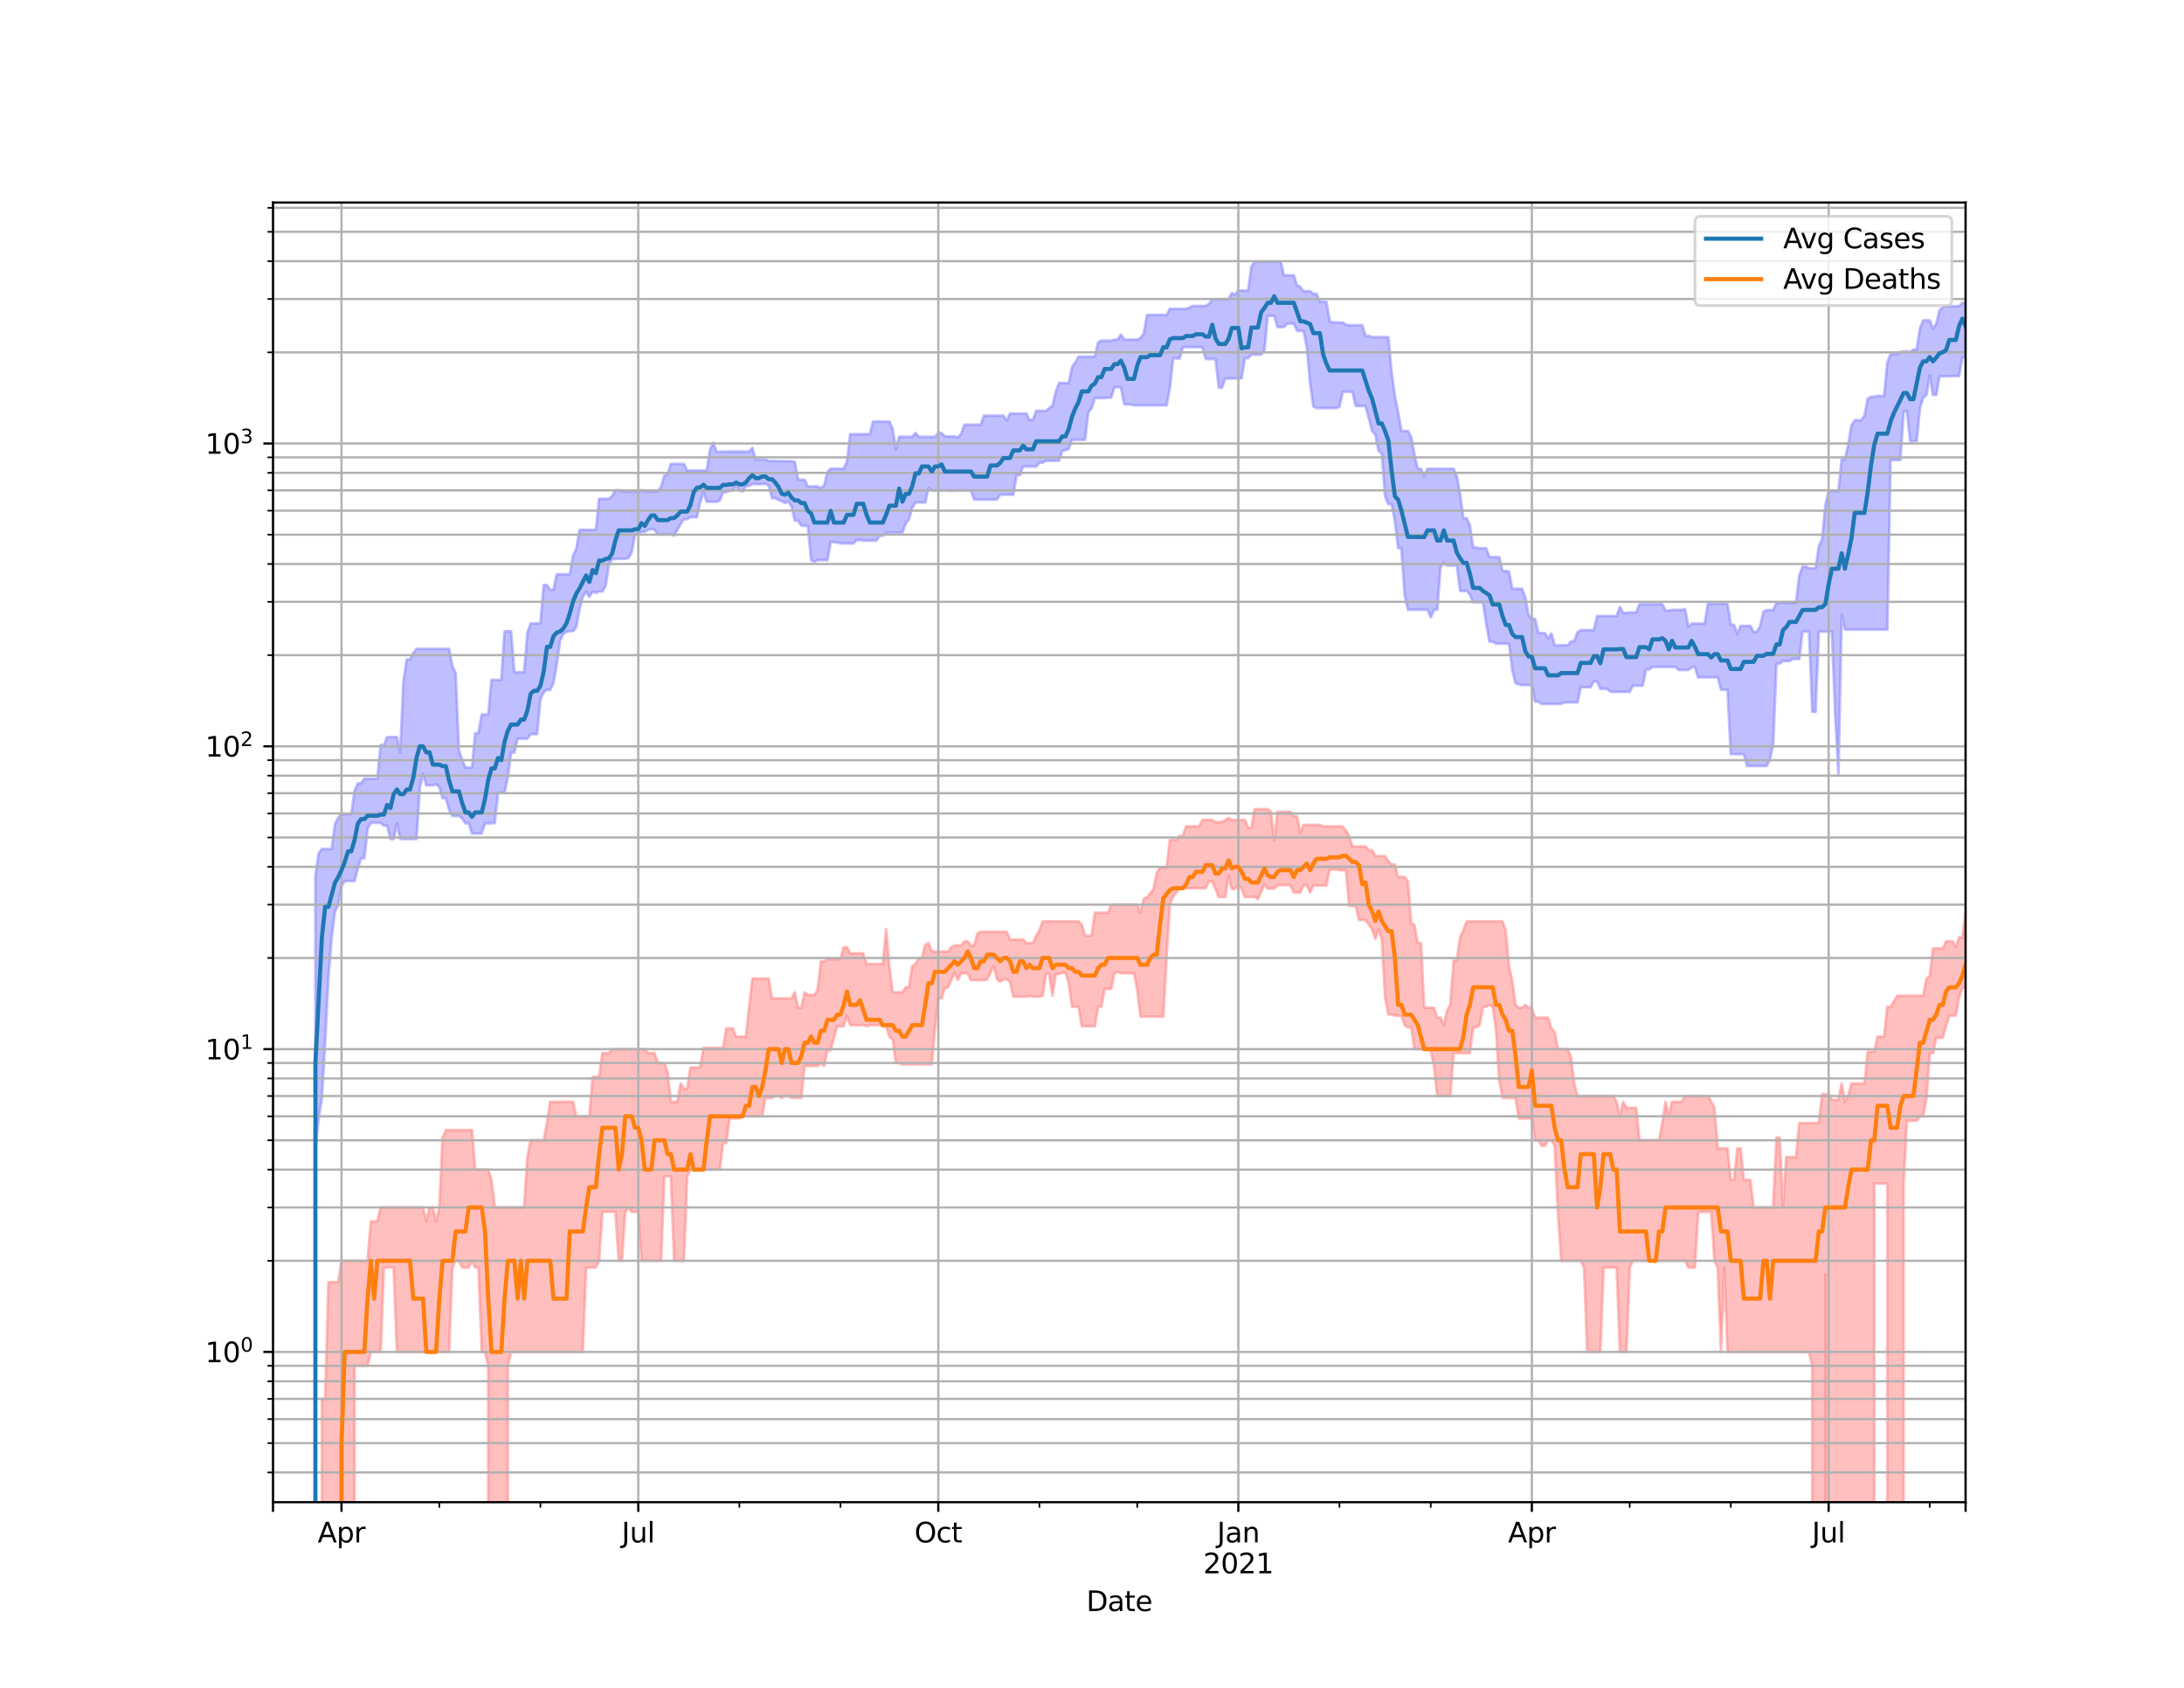 <?xml version="1.0" encoding="utf-8" standalone="no"?>
<!DOCTYPE svg PUBLIC "-//W3C//DTD SVG 1.1//EN"
  "http://www.w3.org/Graphics/SVG/1.1/DTD/svg11.dtd">
<svg height="612pt" version="1.1" viewBox="0 0 792 612" width="792pt" xmlns="http://www.w3.org/2000/svg" xmlns:xlink="http://www.w3.org/1999/xlink">
 <defs>
  <style type="text/css">*{stroke-linecap:butt;stroke-linejoin:round;}</style>
 </defs>
 <g id="figure_1">
  <g id="patch_1">
   <path d="M 0 612 
L 792 612 
L 792 0 
L 0 0 
z
" style="fill:#ffffff;"/>
  </g>
  <g id="axes_1">
   <g id="patch_2">
    <path d="M 99 544.68 
L 712.8 544.68 
L 712.8 73.44 
L 99 73.44 
z
" style="fill:#ffffff;"/>
   </g>
   <g id="PolyCollection_1">
    <path clip-path="url(#p68e2955192)" d="M 99 110291.008 
L 99 110291.008 
L 100.183 110291.008 
L 101.365 110291.008 
L 102.548 110291.008 
L 103.731 110291.008 
L 104.913 110291.008 
L 106.096 110291.008 
L 107.279 110291.008 
L 108.461 110291.008 
L 109.644 110291.008 
L 110.827 110291.008 
L 112.009 110291.008 
L 113.192 110291.008 
L 114.375 317.504 
L 115.557 309.43 
L 116.74 307.842 
L 117.923 307.842 
L 119.105 307.842 
L 120.288 307.842 
L 121.471 298.768 
L 122.653 296.499 
L 123.836 295.203 
L 125.018 295.203 
L 126.201 295.203 
L 127.384 295.203 
L 128.566 286.803 
L 129.749 284.07 
L 130.932 284.07 
L 132.114 282.331 
L 133.297 282.331 
L 134.48 282.331 
L 135.662 282.331 
L 136.845 282.331 
L 138.028 270.131 
L 139.21 270.131 
L 140.393 267.245 
L 141.576 267.245 
L 142.758 267.245 
L 143.941 267.245 
L 145.124 272.901 
L 146.306 247.219 
L 147.489 239.127 
L 148.672 239.127 
L 149.854 236.748 
L 151.037 235.271 
L 152.22 235.271 
L 153.402 235.271 
L 154.585 235.271 
L 155.768 235.271 
L 156.95 235.271 
L 158.133 235.271 
L 159.316 235.271 
L 160.498 235.271 
L 161.681 235.271 
L 162.864 235.271 
L 164.046 241.554 
L 165.229 244.028 
L 166.412 272.107 
L 167.594 275.523 
L 168.777 278.299 
L 169.96 278.299 
L 171.142 278.299 
L 172.325 265.844 
L 173.508 265.844 
L 174.69 259.095 
L 175.873 259.095 
L 177.055 259.095 
L 178.238 246.523 
L 179.421 246.523 
L 180.603 246.523 
L 181.786 246.523 
L 182.969 228.897 
L 184.151 228.897 
L 185.334 228.897 
L 186.517 243.756 
L 187.699 243.756 
L 188.882 243.756 
L 190.065 243.756 
L 191.247 229.457 
L 192.43 226.079 
L 193.613 226.079 
L 194.795 226.023 
L 195.978 226.023 
L 197.161 212.136 
L 198.343 212.136 
L 199.526 213.831 
L 200.709 213.831 
L 201.891 208.229 
L 203.074 208.229 
L 204.257 208.229 
L 205.439 208.229 
L 206.622 208.229 
L 207.805 201.484 
L 208.987 198.945 
L 210.17 192.116 
L 211.353 192.116 
L 212.535 192.116 
L 213.718 192.116 
L 214.901 192.116 
L 216.083 192.116 
L 217.266 180.872 
L 218.449 180.872 
L 219.631 180.872 
L 220.814 180.872 
L 221.997 179.859 
L 223.179 177.731 
L 224.362 177.731 
L 225.545 178.223 
L 226.727 178.223 
L 227.91 178.223 
L 229.092 178.223 
L 230.275 178.223 
L 231.458 178.223 
L 232.64 177.731 
L 233.823 178.223 
L 235.006 178.223 
L 236.188 178.223 
L 237.371 178.223 
L 238.554 178.223 
L 239.736 176.476 
L 240.919 172.384 
L 242.102 172.075 
L 243.284 168.196 
L 244.467 168.196 
L 245.65 168.196 
L 246.832 168.196 
L 248.015 168.196 
L 249.198 170.635 
L 250.38 170.635 
L 251.563 170.635 
L 252.746 170.635 
L 253.928 170.635 
L 255.111 170.635 
L 256.294 170.635 
L 257.476 163.04 
L 258.659 160.514 
L 259.842 163.851 
L 261.024 163.851 
L 262.207 163.745 
L 263.39 163.745 
L 264.572 163.745 
L 265.755 163.745 
L 266.938 163.745 
L 268.12 163.745 
L 269.303 163.745 
L 270.486 163.745 
L 271.668 163.745 
L 272.851 162.424 
L 274.034 166.598 
L 275.216 166.598 
L 276.399 166.598 
L 277.582 166.598 
L 278.764 167.134 
L 279.947 167.134 
L 281.129 167.134 
L 282.312 167.199 
L 283.495 167.199 
L 284.677 167.199 
L 285.86 167.199 
L 287.043 167.248 
L 288.225 167.445 
L 289.408 173.835 
L 290.591 173.948 
L 291.773 173.948 
L 292.956 176.39 
L 294.139 176.39 
L 295.321 176.39 
L 296.504 176.39 
L 297.687 176.989 
L 298.869 176.014 
L 300.052 171.13 
L 301.235 169.972 
L 302.417 169.972 
L 303.6 169.972 
L 304.783 169.972 
L 305.965 169.972 
L 307.148 167.319 
L 308.331 157.435 
L 309.513 157.435 
L 310.696 157.435 
L 311.879 157.435 
L 313.061 157.435 
L 314.244 157.435 
L 315.427 157.435 
L 316.609 152.871 
L 317.792 152.871 
L 318.975 152.871 
L 320.157 152.871 
L 321.34 152.871 
L 322.523 152.871 
L 323.705 155.426 
L 324.888 162.965 
L 326.071 158.378 
L 327.253 158.378 
L 328.436 158.378 
L 329.618 158.378 
L 330.801 158.378 
L 331.984 156.976 
L 333.166 158.378 
L 334.349 158.378 
L 335.532 158.378 
L 336.714 158.378 
L 337.897 158.378 
L 339.08 158.378 
L 340.262 156.976 
L 341.445 156.976 
L 342.628 158.26 
L 343.81 158.26 
L 344.993 158.26 
L 346.176 158.26 
L 347.358 158.587 
L 348.541 157.391 
L 349.724 153.97 
L 350.906 153.97 
L 352.089 153.97 
L 353.272 153.97 
L 354.454 153.97 
L 355.637 153.97 
L 356.82 150.716 
L 358.002 150.716 
L 359.185 150.716 
L 360.368 150.716 
L 361.55 150.716 
L 362.733 150.716 
L 363.916 150.716 
L 365.098 152.449 
L 366.281 149.966 
L 367.464 149.966 
L 368.646 149.966 
L 369.829 149.966 
L 371.012 149.966 
L 372.194 149.966 
L 373.377 152.257 
L 374.56 152.257 
L 375.742 148.966 
L 376.925 148.966 
L 378.108 148.966 
L 379.29 148.966 
L 380.473 147.961 
L 381.655 147.18 
L 382.838 142.161 
L 384.021 138.901 
L 385.203 138.901 
L 386.386 138.901 
L 387.569 138.901 
L 388.751 133.083 
L 389.934 131.425 
L 391.117 129.341 
L 392.299 129.341 
L 393.482 129.341 
L 394.665 129.341 
L 395.847 129.341 
L 397.03 129.341 
L 398.213 124.187 
L 399.395 123.534 
L 400.578 123.534 
L 401.761 123.534 
L 402.943 123.534 
L 404.126 123.137 
L 405.309 123.137 
L 406.491 121.298 
L 407.674 123.137 
L 408.857 123.137 
L 410.039 123.137 
L 411.222 123.137 
L 412.405 123.137 
L 413.587 122.556 
L 414.77 120.937 
L 415.953 114.211 
L 417.135 114.211 
L 418.318 114.211 
L 419.501 114.211 
L 420.683 114.211 
L 421.866 114.211 
L 423.049 114.324 
L 424.231 111.991 
L 425.414 111.991 
L 426.597 111.991 
L 427.779 111.991 
L 428.962 111.991 
L 430.145 111.991 
L 431.327 111.538 
L 432.51 110.936 
L 433.692 110.936 
L 434.875 110.936 
L 436.058 110.936 
L 437.24 110.936 
L 438.423 110.222 
L 439.606 108.492 
L 440.788 108.492 
L 441.971 108.492 
L 443.154 108.492 
L 444.336 108.492 
L 445.519 108.492 
L 446.702 106.233 
L 447.884 106.903 
L 449.067 105.368 
L 450.25 105.368 
L 451.432 105.368 
L 452.615 105.368 
L 453.798 96.693 
L 454.98 94.86 
L 456.163 94.86 
L 457.346 94.86 
L 458.528 94.86 
L 459.711 94.86 
L 460.894 94.86 
L 462.076 94.86 
L 463.259 94.86 
L 464.442 94.86 
L 465.624 99.821 
L 466.807 99.821 
L 467.99 99.821 
L 469.172 99.821 
L 470.355 103.47 
L 471.538 104.033 
L 472.72 105.585 
L 473.903 105.585 
L 475.086 105.585 
L 476.268 106.567 
L 477.451 106.567 
L 478.634 109.426 
L 479.816 109.426 
L 480.999 109.426 
L 482.182 116.426 
L 483.364 116.929 
L 484.547 116.929 
L 485.729 116.929 
L 486.912 116.929 
L 488.095 117.738 
L 489.277 117.955 
L 490.46 117.955 
L 491.643 117.955 
L 492.825 117.955 
L 494.008 117.955 
L 495.191 121.801 
L 496.373 121.801 
L 497.556 122.232 
L 498.739 122.232 
L 499.921 122.232 
L 501.104 122.232 
L 502.287 122.232 
L 503.469 122.232 
L 504.652 134.962 
L 505.835 143.588 
L 507.017 149.422 
L 508.2 156.272 
L 509.383 156.272 
L 510.565 156.272 
L 511.748 158.45 
L 512.931 164.884 
L 514.113 169.995 
L 515.296 169.995 
L 516.479 172.658 
L 517.661 169.995 
L 518.844 169.995 
L 520.027 169.995 
L 521.209 169.995 
L 522.392 169.995 
L 523.575 169.995 
L 524.757 169.995 
L 525.94 169.995 
L 527.123 169.995 
L 528.305 172.658 
L 529.488 179.251 
L 530.671 187.937 
L 531.853 187.937 
L 533.036 190.48 
L 534.218 198.533 
L 535.401 198.533 
L 536.584 198.787 
L 537.766 198.787 
L 538.949 198.787 
L 540.132 202.036 
L 541.314 202.036 
L 542.497 202.036 
L 543.68 202.036 
L 544.862 207.045 
L 546.045 207.045 
L 547.228 207.272 
L 548.41 213.484 
L 549.593 213.484 
L 550.776 213.484 
L 551.958 213.484 
L 553.141 216.699 
L 554.324 223.065 
L 555.506 224.403 
L 556.689 224.403 
L 557.872 229.538 
L 559.054 229.538 
L 560.237 229.538 
L 561.42 231.555 
L 562.602 229.679 
L 563.785 233.992 
L 564.968 233.992 
L 566.15 233.992 
L 567.333 233.992 
L 568.516 233.992 
L 569.698 232.597 
L 570.881 232.404 
L 572.064 229.257 
L 573.246 228.482 
L 574.429 228.482 
L 575.612 228.482 
L 576.794 228.482 
L 577.977 228.482 
L 579.16 223.382 
L 580.342 223.382 
L 581.525 223.382 
L 582.708 223.382 
L 583.89 223.382 
L 585.073 223.382 
L 586.255 223.382 
L 587.438 220.064 
L 588.621 222.245 
L 589.803 222.245 
L 590.986 222.089 
L 592.169 222.089 
L 593.351 222.089 
L 594.534 219.099 
L 595.717 219.099 
L 596.899 219.099 
L 598.082 219.099 
L 599.265 219.099 
L 600.447 219.099 
L 601.63 219.099 
L 602.813 219.099 
L 603.995 221.388 
L 605.178 221.388 
L 606.361 221.134 
L 607.543 221.134 
L 608.726 221.134 
L 609.909 221.134 
L 611.091 220.898 
L 612.274 227.198 
L 613.457 226.116 
L 614.639 226.116 
L 615.822 226.116 
L 617.005 226.116 
L 618.187 226.116 
L 619.37 218.873 
L 620.553 218.873 
L 621.735 218.873 
L 622.918 218.873 
L 624.101 218.873 
L 625.283 218.873 
L 626.466 218.873 
L 627.649 226.455 
L 628.831 226.569 
L 630.014 229.902 
L 631.197 226.968 
L 632.379 226.968 
L 633.562 226.968 
L 634.745 226.968 
L 635.927 229.117 
L 637.11 229.117 
L 638.292 226.968 
L 639.475 221.814 
L 640.658 221.252 
L 641.84 221.252 
L 643.023 221.252 
L 644.206 218.52 
L 645.388 218.52 
L 646.571 218.52 
L 647.754 218.52 
L 648.936 218.52 
L 650.119 218.52 
L 651.302 218.52 
L 652.484 208.773 
L 653.667 205.486 
L 654.85 205.486 
L 656.032 206.049 
L 657.215 206.049 
L 658.398 206.049 
L 659.58 198.229 
L 660.763 195.487 
L 661.946 183.163 
L 663.128 178.1 
L 664.311 178.1 
L 665.494 178.1 
L 666.676 178.1 
L 667.859 166.565 
L 669.042 166.565 
L 670.224 161.293 
L 671.407 154.264 
L 672.59 152.369 
L 673.772 152.369 
L 674.955 152.369 
L 676.138 150.731 
L 677.32 144.521 
L 678.503 143.885 
L 679.686 143.885 
L 680.868 143.555 
L 682.051 143.555 
L 683.234 143.555 
L 684.416 131.42 
L 685.599 128.433 
L 686.782 128.433 
L 687.964 128.433 
L 689.147 127.627 
L 690.329 127.409 
L 691.512 127.409 
L 692.695 127.594 
L 693.877 126.786 
L 695.06 126.786 
L 696.243 119.017 
L 697.425 116.173 
L 698.608 116.173 
L 699.791 116.173 
L 700.973 119.128 
L 702.156 117.422 
L 703.339 112.569 
L 704.521 111.372 
L 705.704 111.004 
L 706.887 111.004 
L 708.069 111.004 
L 709.252 111.004 
L 710.435 111.004 
L 711.617 109.854 
L 712.8 109.878 
L 712.8 129.636 
L 712.8 129.636 
L 711.617 129.636 
L 710.435 136.361 
L 709.252 136.361 
L 708.069 136.361 
L 706.887 136.447 
L 705.704 136.447 
L 704.521 136.447 
L 703.339 136.447 
L 702.156 143.185 
L 700.973 143.185 
L 699.791 136.105 
L 698.608 143.185 
L 697.425 144.241 
L 696.243 147.928 
L 695.06 159.963 
L 693.877 159.963 
L 692.695 159.963 
L 691.512 149.021 
L 690.329 149.178 
L 689.147 166.792 
L 687.964 166.792 
L 686.782 166.792 
L 685.599 166.792 
L 684.416 228.265 
L 683.234 228.265 
L 682.051 228.265 
L 680.868 228.265 
L 679.686 228.265 
L 678.503 228.265 
L 677.32 228.265 
L 676.138 228.265 
L 674.955 228.265 
L 673.772 228.265 
L 672.59 228.265 
L 671.407 228.265 
L 670.224 228.265 
L 669.042 228.265 
L 667.859 222.924 
L 666.676 280.653 
L 665.494 258.573 
L 664.311 229.017 
L 663.128 229.017 
L 661.946 229.017 
L 660.763 229.017 
L 659.58 229.017 
L 658.398 258.094 
L 657.215 258.094 
L 656.032 229.017 
L 654.85 229.017 
L 653.667 229.017 
L 652.484 238.955 
L 651.302 238.955 
L 650.119 238.955 
L 648.936 239.697 
L 647.754 239.697 
L 646.571 239.697 
L 645.388 240.604 
L 644.206 240.604 
L 643.023 269.754 
L 641.84 275.26 
L 640.658 277.742 
L 639.475 277.742 
L 638.292 277.742 
L 637.11 277.742 
L 635.927 277.742 
L 634.745 277.742 
L 633.562 277.742 
L 632.379 273.454 
L 631.197 273.454 
L 630.014 273.454 
L 628.831 273.454 
L 627.649 273.454 
L 626.466 250.108 
L 625.283 250.108 
L 624.101 250.108 
L 622.918 245.583 
L 621.735 245.583 
L 620.553 245.583 
L 619.37 245.583 
L 618.187 245.583 
L 617.005 245.583 
L 615.822 245.639 
L 614.639 241.97 
L 613.457 241.97 
L 612.274 242.922 
L 611.091 242.922 
L 609.909 242.922 
L 608.726 242.922 
L 607.543 241.814 
L 606.361 241.814 
L 605.178 241.814 
L 603.995 241.814 
L 602.813 241.814 
L 601.63 241.814 
L 600.447 241.814 
L 599.265 241.814 
L 598.082 242.762 
L 596.899 242.762 
L 595.717 248.612 
L 594.534 248.612 
L 593.351 248.612 
L 592.169 248.612 
L 590.986 250.859 
L 589.803 250.859 
L 588.621 250.859 
L 587.438 250.859 
L 586.255 250.859 
L 585.073 250.859 
L 583.89 250.701 
L 582.708 249.737 
L 581.525 249.737 
L 580.342 249.737 
L 579.16 247.044 
L 577.977 247.044 
L 576.794 249.186 
L 575.612 249.186 
L 574.429 249.186 
L 573.246 249.186 
L 572.064 254.697 
L 570.881 254.697 
L 569.698 254.697 
L 568.516 254.697 
L 567.333 254.697 
L 566.15 255.246 
L 564.968 255.246 
L 563.785 255.246 
L 562.602 255.246 
L 561.42 255.246 
L 560.237 255.246 
L 559.054 255.246 
L 557.872 254.424 
L 556.689 254.424 
L 555.506 248.402 
L 554.324 248.402 
L 553.141 248.402 
L 551.958 248.402 
L 550.776 248.133 
L 549.593 247.748 
L 548.41 242.948 
L 547.228 233.399 
L 546.045 233.399 
L 544.862 233.399 
L 543.68 233.399 
L 542.497 233.333 
L 541.314 232.64 
L 540.132 232.64 
L 538.949 226.135 
L 537.766 218.36 
L 536.584 218.36 
L 535.401 218.36 
L 534.218 218.36 
L 533.036 215.634 
L 531.853 214.253 
L 530.671 214.253 
L 529.488 214.253 
L 528.305 205.05 
L 527.123 205.05 
L 525.94 205.05 
L 524.757 205.05 
L 523.575 204.036 
L 522.392 205.571 
L 521.209 221.1 
L 520.027 221.1 
L 518.844 223.863 
L 517.661 221.1 
L 516.479 221.1 
L 515.296 221.1 
L 514.113 221.1 
L 512.931 221.1 
L 511.748 221.1 
L 510.565 221.1 
L 509.383 215.679 
L 508.2 198.734 
L 507.017 198.734 
L 505.835 188.873 
L 504.652 182.852 
L 503.469 182.852 
L 502.287 180.008 
L 501.104 164.481 
L 499.921 163.416 
L 498.739 157.538 
L 497.556 156.177 
L 496.373 151.612 
L 495.191 147.223 
L 494.008 147.223 
L 492.825 147.223 
L 491.643 147.223 
L 490.46 142.058 
L 489.277 142.058 
L 488.095 142.058 
L 486.912 142.058 
L 485.729 147.547 
L 484.547 147.971 
L 483.364 147.971 
L 482.182 147.971 
L 480.999 147.971 
L 479.816 147.971 
L 478.634 147.971 
L 477.451 147.971 
L 476.268 147.396 
L 475.086 138.847 
L 473.903 125.906 
L 472.72 119.992 
L 471.538 119.992 
L 470.355 119.992 
L 469.172 117.328 
L 467.99 117.328 
L 466.807 117.328 
L 465.624 118.59 
L 464.442 118.59 
L 463.259 118.59 
L 462.076 114.503 
L 460.894 114.503 
L 459.711 114.503 
L 458.528 127.048 
L 457.346 128.59 
L 456.163 128.59 
L 454.98 128.59 
L 453.798 128.59 
L 452.615 129.897 
L 451.432 129.897 
L 450.25 137.229 
L 449.067 137.229 
L 447.884 137.229 
L 446.702 137.229 
L 445.519 137.229 
L 444.336 137.229 
L 443.154 140.584 
L 441.971 140.584 
L 440.788 130.184 
L 439.606 130.184 
L 438.423 130.184 
L 437.24 130.184 
L 436.058 125.869 
L 434.875 125.869 
L 433.692 125.855 
L 432.51 125.855 
L 431.327 125.855 
L 430.145 125.855 
L 428.962 125.855 
L 427.779 129.967 
L 426.597 129.967 
L 425.414 129.967 
L 424.231 140.753 
L 423.049 146.983 
L 421.866 146.983 
L 420.683 146.983 
L 419.501 146.983 
L 418.318 146.983 
L 417.135 146.983 
L 415.953 146.983 
L 414.77 146.983 
L 413.587 146.983 
L 412.405 146.983 
L 411.222 146.983 
L 410.039 146.674 
L 408.857 146.674 
L 407.674 146.578 
L 406.491 140.407 
L 405.309 140.407 
L 404.126 140.407 
L 402.943 144.19 
L 401.761 144.19 
L 400.578 144.339 
L 399.395 144.339 
L 398.213 144.339 
L 397.03 144.339 
L 395.847 148.055 
L 394.665 149.5 
L 393.482 159.455 
L 392.299 159.455 
L 391.117 159.455 
L 389.934 159.455 
L 388.751 159.455 
L 387.569 162.781 
L 386.386 163.185 
L 385.203 163.522 
L 384.021 167.068 
L 382.838 167.068 
L 381.655 167.068 
L 380.473 167.068 
L 379.29 167.068 
L 378.108 167.736 
L 376.925 167.736 
L 375.742 169.158 
L 374.56 169.158 
L 373.377 169.158 
L 372.194 169.158 
L 371.012 169.158 
L 369.829 172.329 
L 368.646 172.329 
L 367.464 179.378 
L 366.281 179.378 
L 365.098 179.378 
L 363.916 179.378 
L 362.733 179.378 
L 361.55 181.127 
L 360.368 181.127 
L 359.185 181.149 
L 358.002 181.149 
L 356.82 181.149 
L 355.637 181.149 
L 354.454 181.149 
L 353.272 181.149 
L 352.089 177.847 
L 350.906 177.847 
L 349.724 177.847 
L 348.541 177.847 
L 347.358 177.847 
L 346.176 177.847 
L 344.993 178.011 
L 343.81 177.847 
L 342.628 177.847 
L 341.445 177.847 
L 340.262 177.847 
L 339.08 177.847 
L 337.897 177.847 
L 336.714 176.875 
L 335.532 182.19 
L 334.349 182.19 
L 333.166 182.19 
L 331.984 182.19 
L 330.801 184.25 
L 329.618 188.326 
L 328.436 189.827 
L 327.253 193.11 
L 326.071 193.11 
L 324.888 193.11 
L 323.705 193.11 
L 322.523 193.11 
L 321.34 193.11 
L 320.157 194.25 
L 318.975 194.25 
L 317.792 196.013 
L 316.609 196.013 
L 315.427 196.013 
L 314.244 196.013 
L 313.061 196.013 
L 311.879 195.824 
L 310.696 195.824 
L 309.513 197.042 
L 308.331 197.042 
L 307.148 197.042 
L 305.965 197.042 
L 304.783 197.042 
L 303.6 196.687 
L 302.417 196.666 
L 301.235 196.485 
L 300.052 203.112 
L 298.869 203.112 
L 297.687 203.112 
L 296.504 203.112 
L 295.321 203.636 
L 294.139 203.112 
L 292.956 190.765 
L 291.773 190.605 
L 290.591 190.605 
L 289.408 188.795 
L 288.225 188.795 
L 287.043 183.554 
L 285.86 181.855 
L 284.677 182.392 
L 283.495 181.774 
L 282.312 181.251 
L 281.129 180.597 
L 279.947 180.597 
L 278.764 176.021 
L 277.582 175.493 
L 276.399 175.493 
L 275.216 175.564 
L 274.034 175.564 
L 272.851 175.564 
L 271.668 176.139 
L 270.486 176.377 
L 269.303 178.134 
L 268.12 177.908 
L 266.938 176.133 
L 265.755 177.908 
L 264.572 177.908 
L 263.39 178.478 
L 262.207 178.478 
L 261.024 181.538 
L 259.842 181.915 
L 258.659 181.915 
L 257.476 181.915 
L 256.294 181.915 
L 255.111 178.478 
L 253.928 182.056 
L 252.746 187.509 
L 251.563 187.509 
L 250.38 187.509 
L 249.198 188.258 
L 248.015 188.258 
L 246.832 189.959 
L 245.65 192.143 
L 244.467 194.183 
L 243.284 193.753 
L 242.102 193.753 
L 240.919 193.753 
L 239.736 193.753 
L 238.554 193.753 
L 237.371 192.097 
L 236.188 191.823 
L 235.006 192.097 
L 233.823 192.848 
L 232.64 192.848 
L 231.458 193.753 
L 230.275 193.753 
L 229.092 200.28 
L 227.91 202.32 
L 226.727 202.64 
L 225.545 202.64 
L 224.362 202.64 
L 223.179 202.64 
L 221.997 202.846 
L 220.814 204.57 
L 219.631 212.501 
L 218.449 214.444 
L 217.266 214.444 
L 216.083 214.961 
L 214.901 214.562 
L 213.718 216.438 
L 212.535 214.562 
L 211.353 216.438 
L 210.17 220.814 
L 208.987 227.275 
L 207.805 228.877 
L 206.622 228.877 
L 205.439 229.117 
L 204.257 229.862 
L 203.074 232.489 
L 201.891 240.987 
L 200.709 247.659 
L 199.526 250.108 
L 198.343 250.108 
L 197.161 251.08 
L 195.978 253.449 
L 194.795 266.19 
L 193.613 266.19 
L 192.43 266.19 
L 191.247 267.826 
L 190.065 267.826 
L 188.882 267.826 
L 187.699 267.826 
L 186.517 272.901 
L 185.334 272.901 
L 184.151 281.725 
L 182.969 287.477 
L 181.786 287.477 
L 180.603 287.477 
L 179.421 298.425 
L 178.238 298.51 
L 177.055 298.51 
L 175.873 298.51 
L 174.69 302.249 
L 173.508 302.249 
L 172.325 302.249 
L 171.142 302.249 
L 169.96 298.51 
L 168.777 298.51 
L 167.594 296.746 
L 166.412 295.847 
L 165.229 295.847 
L 164.046 295.847 
L 162.864 293.632 
L 161.681 289.418 
L 160.498 289.418 
L 159.316 285.352 
L 158.133 284.387 
L 156.95 284.771 
L 155.768 284.771 
L 154.585 284.771 
L 153.402 280.477 
L 152.22 285.809 
L 151.037 304.234 
L 149.854 304.234 
L 148.672 304.234 
L 147.489 304.234 
L 146.306 304.234 
L 145.124 304.234 
L 143.941 298.596 
L 142.758 304.234 
L 141.576 304.234 
L 140.393 299.374 
L 139.21 299.374 
L 138.028 298.339 
L 136.845 298.339 
L 135.662 298.339 
L 134.48 298.339 
L 133.297 300.432 
L 132.114 311.184 
L 130.932 311.184 
L 129.749 314.899 
L 128.566 319.456 
L 127.384 319.456 
L 126.201 319.456 
L 125.018 319.456 
L 123.836 321.353 
L 122.653 328.177 
L 121.471 330.464 
L 120.288 339.866 
L 119.105 354.268 
L 117.923 377.627 
L 116.74 398.1 
L 115.557 405.566 
L 114.375 416.41 
L 113.192 110291.008 
L 112.009 110291.008 
L 110.827 110291.008 
L 109.644 110291.008 
L 108.461 110291.008 
L 107.279 110291.008 
L 106.096 110291.008 
L 104.913 110291.008 
L 103.731 110291.008 
L 102.548 110291.008 
L 101.365 110291.008 
L 100.183 110291.008 
L 99 110291.008 
z
" style="fill:#8080ff;fill-opacity:0.5;stroke:#8080ff;stroke-opacity:0.5;"/>
   </g>
   <g id="PolyCollection_2">
    <path clip-path="url(#p68e2955192)" d="M 99 110291.008 
L 99 110291.008 
L 100.183 110291.008 
L 101.365 110291.008 
L 102.548 110291.008 
L 103.731 110291.008 
L 104.913 110291.008 
L 106.096 110291.008 
L 107.279 110291.008 
L 108.461 110291.008 
L 109.644 110291.008 
L 110.827 110291.008 
L 112.009 110291.008 
L 113.192 110291.008 
L 114.375 110291.008 
L 115.557 110291.008 
L 116.74 507.215 
L 117.923 507.215 
L 119.105 464.903 
L 120.288 464.903 
L 121.471 464.903 
L 122.653 464.903 
L 123.836 457.153 
L 125.018 457.153 
L 126.201 457.153 
L 127.384 457.153 
L 128.566 457.153 
L 129.749 457.153 
L 130.932 457.153 
L 132.114 457.153 
L 133.297 457.153 
L 134.48 442.843 
L 135.662 442.843 
L 136.845 442.843 
L 138.028 437.818 
L 139.21 437.818 
L 140.393 437.818 
L 141.576 437.818 
L 142.758 437.818 
L 143.941 437.818 
L 145.124 437.818 
L 146.306 437.818 
L 147.489 437.818 
L 148.672 437.818 
L 149.854 437.818 
L 151.037 437.818 
L 152.22 437.818 
L 153.402 437.818 
L 154.585 442.843 
L 155.768 437.818 
L 156.95 437.818 
L 158.133 442.843 
L 159.316 437.818 
L 160.498 412.515 
L 161.681 409.789 
L 162.864 409.789 
L 164.046 409.789 
L 165.229 409.789 
L 166.412 409.789 
L 167.594 409.789 
L 168.777 409.789 
L 169.96 409.789 
L 171.142 409.789 
L 172.325 424.1 
L 173.508 424.1 
L 174.69 424.1 
L 175.873 424.1 
L 177.055 424.1 
L 178.238 427.818 
L 179.421 437.818 
L 180.603 437.818 
L 181.786 437.818 
L 182.969 437.818 
L 184.151 437.818 
L 185.334 437.818 
L 186.517 437.818 
L 187.699 437.818 
L 188.882 437.818 
L 190.065 437.818 
L 191.247 419.555 
L 192.43 413.459 
L 193.613 413.459 
L 194.795 413.459 
L 195.978 413.459 
L 197.161 413.459 
L 198.343 407.211 
L 199.526 399.503 
L 200.709 399.503 
L 201.891 399.503 
L 203.074 399.503 
L 204.257 399.503 
L 205.439 399.503 
L 206.622 399.503 
L 207.805 399.503 
L 208.987 404.765 
L 210.17 404.765 
L 211.353 404.765 
L 212.535 404.765 
L 213.718 404.765 
L 214.901 390.454 
L 216.083 390.454 
L 217.266 390.454 
L 218.449 381.858 
L 219.631 381.858 
L 220.814 381.858 
L 221.997 380.406 
L 223.179 380.406 
L 224.362 380.406 
L 225.545 380.406 
L 226.727 380.406 
L 227.91 380.406 
L 229.092 380.406 
L 230.275 380.406 
L 231.458 380.406 
L 232.64 380.406 
L 233.823 380.406 
L 235.006 381.858 
L 236.188 381.858 
L 237.371 381.858 
L 238.554 385.43 
L 239.736 385.43 
L 240.919 385.43 
L 242.102 388.72 
L 243.284 399.503 
L 244.467 399.503 
L 245.65 399.503 
L 246.832 392.869 
L 248.015 394.764 
L 249.198 394.764 
L 250.38 387.047 
L 251.563 387.047 
L 252.746 387.047 
L 253.928 387.047 
L 255.111 379.931 
L 256.294 379.931 
L 257.476 379.931 
L 258.659 379.931 
L 259.842 379.931 
L 261.024 379.931 
L 262.207 379.931 
L 263.39 372.919 
L 264.572 372.919 
L 265.755 372.919 
L 266.938 375.861 
L 268.12 375.861 
L 269.303 375.861 
L 270.486 375.861 
L 271.668 365.047 
L 272.851 354.823 
L 274.034 354.823 
L 275.216 354.823 
L 276.399 354.823 
L 277.582 354.823 
L 278.764 354.823 
L 279.947 362.034 
L 281.129 362.034 
L 282.312 362.034 
L 283.495 362.034 
L 284.677 362.034 
L 285.86 362.034 
L 287.043 362.034 
L 288.225 359.816 
L 289.408 365.394 
L 290.591 365.394 
L 291.773 359.816 
L 292.956 360.754 
L 294.139 360.754 
L 295.321 360.754 
L 296.504 358.896 
L 297.687 348.56 
L 298.869 348.56 
L 300.052 347.832 
L 301.235 347.832 
L 302.417 347.832 
L 303.6 347.832 
L 304.783 347.832 
L 305.965 343.462 
L 307.148 343.462 
L 308.331 345.712 
L 309.513 345.712 
L 310.696 345.712 
L 311.879 345.712 
L 313.061 345.712 
L 314.244 349.548 
L 315.427 349.548 
L 316.609 349.548 
L 317.792 349.548 
L 318.975 349.548 
L 320.157 349.548 
L 321.34 336.903 
L 322.523 350.303 
L 323.705 359.816 
L 324.888 359.816 
L 326.071 359.816 
L 327.253 359.816 
L 328.436 357.993 
L 329.618 357.993 
L 330.801 350.303 
L 331.984 349.548 
L 333.166 347.353 
L 334.349 347.353 
L 335.532 342.591 
L 336.714 341.948 
L 337.897 345.026 
L 339.08 345.026 
L 340.262 345.026 
L 341.445 345.026 
L 342.628 345.026 
L 343.81 345.026 
L 344.993 343.462 
L 346.176 342.808 
L 347.358 342.808 
L 348.541 342.808 
L 349.724 341.314 
L 350.906 341.314 
L 352.089 342.808 
L 353.272 342.808 
L 354.454 338.46 
L 355.637 337.87 
L 356.82 337.87 
L 358.002 337.87 
L 359.185 337.87 
L 360.368 337.87 
L 361.55 337.87 
L 362.733 337.87 
L 363.916 337.87 
L 365.098 337.87 
L 366.281 340.688 
L 367.464 340.688 
L 368.646 340.688 
L 369.829 340.688 
L 371.012 340.688 
L 372.194 341.948 
L 373.377 341.948 
L 374.56 341.948 
L 375.742 339.258 
L 376.925 337.287 
L 378.108 334.113 
L 379.29 334.113 
L 380.473 334.113 
L 381.655 334.113 
L 382.838 334.113 
L 384.021 334.113 
L 385.203 334.113 
L 386.386 334.113 
L 387.569 334.113 
L 388.751 334.113 
L 389.934 334.113 
L 391.117 334.113 
L 392.299 335.21 
L 393.482 339.258 
L 394.665 339.258 
L 395.847 339.258 
L 397.03 330.968 
L 398.213 330.968 
L 399.395 330.968 
L 400.578 330.968 
L 401.761 330.968 
L 402.943 328.018 
L 404.126 328.018 
L 405.309 328.018 
L 406.491 328.018 
L 407.674 328.018 
L 408.857 328.018 
L 410.039 328.018 
L 411.222 328.018 
L 412.405 328.018 
L 413.587 330.968 
L 414.77 325.843 
L 415.953 325.389 
L 417.135 323.908 
L 418.318 322.472 
L 419.501 316.495 
L 420.683 314.658 
L 421.866 314.658 
L 423.049 314.658 
L 424.231 304.525 
L 425.414 304.525 
L 426.597 304.525 
L 427.779 303.09 
L 428.962 303.09 
L 430.145 299.637 
L 431.327 299.637 
L 432.51 299.637 
L 433.692 299.637 
L 434.875 299.637 
L 436.058 297.327 
L 437.24 297.327 
L 438.423 297.327 
L 439.606 297.327 
L 440.788 298.084 
L 441.971 298.084 
L 443.154 298.084 
L 444.336 297.327 
L 445.519 296.581 
L 446.702 297.327 
L 447.884 297.327 
L 449.067 297.327 
L 450.25 297.327 
L 451.432 297.327 
L 452.615 300.165 
L 453.798 300.165 
L 454.98 293.401 
L 456.163 293.401 
L 457.346 293.401 
L 458.528 293.401 
L 459.711 293.401 
L 460.894 294.333 
L 462.076 304.719 
L 463.259 294.333 
L 464.442 294.333 
L 465.624 294.333 
L 466.807 294.333 
L 467.99 294.333 
L 469.172 296.009 
L 470.355 296.009 
L 471.538 302.064 
L 472.72 299.113 
L 473.903 299.113 
L 475.086 299.113 
L 476.268 299.113 
L 477.451 299.113 
L 478.634 299.113 
L 479.816 299.637 
L 480.999 299.637 
L 482.182 299.637 
L 483.364 299.637 
L 484.547 299.637 
L 485.729 299.637 
L 486.912 299.637 
L 488.095 301.15 
L 489.277 303.184 
L 490.46 306.914 
L 491.643 306.914 
L 492.825 306.914 
L 494.008 306.914 
L 495.191 306.914 
L 496.373 308.261 
L 497.556 308.261 
L 498.739 310.409 
L 499.921 310.409 
L 501.104 310.409 
L 502.287 310.409 
L 503.469 312.314 
L 504.652 313.472 
L 505.835 313.472 
L 507.017 318.017 
L 508.2 318.017 
L 509.383 318.017 
L 510.565 319.589 
L 511.748 334.841 
L 512.931 335.395 
L 514.113 341.948 
L 515.296 341.948 
L 516.479 365.394 
L 517.661 365.394 
L 518.844 365.394 
L 520.027 365.394 
L 521.209 369.008 
L 522.392 369.008 
L 523.575 371.712 
L 524.757 366.45 
L 525.94 364.361 
L 527.123 348.316 
L 528.305 348.316 
L 529.488 339.866 
L 530.671 337.287 
L 531.853 334.113 
L 533.036 334.113 
L 534.218 334.113 
L 535.401 334.113 
L 536.584 334.113 
L 537.766 334.113 
L 538.949 334.113 
L 540.132 334.113 
L 541.314 334.113 
L 542.497 334.113 
L 543.68 334.113 
L 544.862 334.113 
L 546.045 337.481 
L 547.228 350.557 
L 548.41 355.667 
L 549.593 364.361 
L 550.776 365.394 
L 551.958 365.394 
L 553.141 364.361 
L 554.324 365.394 
L 555.506 365.394 
L 556.689 369.008 
L 557.872 369.008 
L 559.054 369.008 
L 560.237 369.008 
L 561.42 369.008 
L 562.602 372.919 
L 563.785 374.158 
L 564.968 380.406 
L 566.15 380.406 
L 567.333 380.406 
L 568.516 380.406 
L 569.698 383.356 
L 570.881 392.869 
L 572.064 397.414 
L 573.246 397.414 
L 574.429 397.414 
L 575.612 397.414 
L 576.794 397.414 
L 577.977 397.414 
L 579.16 397.414 
L 580.342 397.414 
L 581.525 397.414 
L 582.708 397.414 
L 583.89 397.414 
L 585.073 397.414 
L 586.255 399.503 
L 587.438 404.765 
L 588.621 399.503 
L 589.803 401.687 
L 590.986 401.687 
L 592.169 401.687 
L 593.351 401.687 
L 594.534 413.459 
L 595.717 413.459 
L 596.899 413.459 
L 598.082 413.459 
L 599.265 413.459 
L 600.447 413.459 
L 601.63 413.459 
L 602.813 407.211 
L 603.995 399.503 
L 605.178 404.765 
L 606.361 399.503 
L 607.543 399.503 
L 608.726 399.503 
L 609.909 399.503 
L 611.091 397.414 
L 612.274 397.414 
L 613.457 397.414 
L 614.639 397.414 
L 615.822 397.414 
L 617.005 397.414 
L 618.187 397.414 
L 619.37 397.414 
L 620.553 399.503 
L 621.735 401.687 
L 622.918 416.41 
L 624.101 416.41 
L 625.283 416.41 
L 626.466 416.41 
L 627.649 427.818 
L 628.831 427.818 
L 630.014 416.41 
L 631.197 416.41 
L 632.379 427.818 
L 633.562 427.818 
L 634.745 427.818 
L 635.927 437.818 
L 637.11 437.818 
L 638.292 437.818 
L 639.475 437.818 
L 640.658 437.818 
L 641.84 437.818 
L 643.023 437.818 
L 644.206 412.515 
L 645.388 412.515 
L 646.571 437.818 
L 647.754 419.555 
L 648.936 419.555 
L 650.119 419.555 
L 651.302 419.555 
L 652.484 407.211 
L 653.667 407.211 
L 654.85 407.211 
L 656.032 407.211 
L 657.215 407.211 
L 658.398 407.211 
L 659.58 407.211 
L 660.763 396.738 
L 661.946 396.738 
L 663.128 396.738 
L 664.311 398.797 
L 665.494 398.797 
L 666.676 398.797 
L 667.859 392.869 
L 669.042 399.503 
L 670.224 397.414 
L 671.407 392.869 
L 672.59 392.869 
L 673.772 392.869 
L 674.955 392.869 
L 676.138 392.869 
L 677.32 381.369 
L 678.503 381.369 
L 679.686 381.369 
L 680.868 375.861 
L 682.051 375.861 
L 683.234 375.861 
L 684.416 365.047 
L 685.599 365.047 
L 686.782 363.018 
L 687.964 361.071 
L 689.147 361.071 
L 690.329 361.071 
L 691.512 361.071 
L 692.695 361.071 
L 693.877 361.071 
L 695.06 361.071 
L 696.243 361.071 
L 697.425 361.071 
L 698.608 354.823 
L 699.791 353.993 
L 700.973 343.904 
L 702.156 343.904 
L 703.339 343.904 
L 704.521 343.904 
L 705.704 341.314 
L 706.887 341.314 
L 708.069 341.314 
L 709.252 343.462 
L 710.435 339.866 
L 711.617 339.866 
L 712.8 330.968 
L 712.8 357.993 
L 712.8 357.993 
L 711.617 358.292 
L 710.435 361.711 
L 709.252 368.263 
L 708.069 368.263 
L 706.887 368.263 
L 705.704 372.111 
L 704.521 376.296 
L 703.339 376.296 
L 702.156 376.296 
L 700.973 381.858 
L 699.791 381.858 
L 698.608 398.1 
L 697.425 404.765 
L 696.243 404.765 
L 695.06 406.382 
L 693.877 406.382 
L 692.695 406.382 
L 691.512 406.382 
L 690.329 429.124 
L 689.147 110291.008 
L 687.964 110291.008 
L 686.782 110291.008 
L 685.599 110291.008 
L 684.416 429.124 
L 683.234 429.124 
L 682.051 429.124 
L 680.868 429.124 
L 679.686 429.124 
L 678.503 110291.008 
L 677.32 110291.008 
L 676.138 110291.008 
L 674.955 110291.008 
L 673.772 110291.008 
L 672.59 110291.008 
L 671.407 110291.008 
L 670.224 110291.008 
L 669.042 110291.008 
L 667.859 110291.008 
L 666.676 110291.008 
L 665.494 110291.008 
L 664.311 110291.008 
L 663.128 110291.008 
L 661.946 462.178 
L 660.763 110291.008 
L 659.58 110291.008 
L 658.398 110291.008 
L 657.215 495.231 
L 656.032 490.207 
L 654.85 490.207 
L 653.667 490.207 
L 652.484 490.207 
L 651.302 490.207 
L 650.119 490.207 
L 648.936 490.207 
L 647.754 490.207 
L 646.571 490.207 
L 645.388 490.207 
L 644.206 490.207 
L 643.023 490.207 
L 641.84 490.207 
L 640.658 490.207 
L 639.475 490.207 
L 638.292 490.207 
L 637.11 490.207 
L 635.927 490.207 
L 634.745 490.207 
L 633.562 490.207 
L 632.379 490.207 
L 631.197 490.207 
L 630.014 490.207 
L 628.831 490.207 
L 627.649 490.207 
L 626.466 490.207 
L 625.283 459.599 
L 624.101 490.207 
L 622.918 459.599 
L 621.735 457.153 
L 620.553 439.435 
L 619.37 439.435 
L 618.187 439.435 
L 617.005 439.435 
L 615.822 439.435 
L 614.639 459.599 
L 613.457 459.599 
L 612.274 459.599 
L 611.091 457.153 
L 609.909 457.153 
L 608.726 457.153 
L 607.543 457.153 
L 606.361 457.153 
L 605.178 457.153 
L 603.995 457.153 
L 602.813 457.153 
L 601.63 457.153 
L 600.447 457.153 
L 599.265 457.153 
L 598.082 457.153 
L 596.899 457.153 
L 595.717 457.153 
L 594.534 457.153 
L 593.351 457.153 
L 592.169 457.153 
L 590.986 459.599 
L 589.803 490.207 
L 588.621 490.207 
L 587.438 490.207 
L 586.255 459.599 
L 585.073 459.599 
L 583.89 459.599 
L 582.708 459.599 
L 581.525 459.599 
L 580.342 490.207 
L 579.16 490.207 
L 577.977 490.207 
L 576.794 490.207 
L 575.612 490.207 
L 574.429 459.599 
L 573.246 457.153 
L 572.064 457.153 
L 570.881 457.153 
L 569.698 457.153 
L 568.516 457.153 
L 567.333 457.153 
L 566.15 457.153 
L 564.968 439.435 
L 563.785 415.406 
L 562.602 413.459 
L 561.42 413.459 
L 560.237 415.406 
L 559.054 415.406 
L 557.872 413.459 
L 556.689 413.459 
L 555.506 405.566 
L 554.324 405.566 
L 553.141 405.566 
L 551.958 405.566 
L 550.776 405.566 
L 549.593 398.1 
L 548.41 398.1 
L 547.228 398.1 
L 546.045 398.1 
L 544.862 398.1 
L 543.68 391.646 
L 542.497 373.328 
L 541.314 365.047 
L 540.132 364.361 
L 538.949 365.047 
L 537.766 365.047 
L 536.584 371.712 
L 535.401 372.513 
L 534.218 372.513 
L 533.036 381.858 
L 531.853 381.858 
L 530.671 381.858 
L 529.488 381.858 
L 528.305 381.858 
L 527.123 381.858 
L 525.94 397.414 
L 524.757 397.414 
L 523.575 397.414 
L 522.392 397.414 
L 521.209 397.414 
L 520.027 386.502 
L 518.844 380.885 
L 517.661 380.406 
L 516.479 380.406 
L 515.296 380.406 
L 514.113 380.406 
L 512.931 380.406 
L 511.748 372.513 
L 510.565 372.513 
L 509.383 371.712 
L 508.2 368.263 
L 507.017 368.263 
L 505.835 368.263 
L 504.652 367.895 
L 503.469 367.895 
L 502.287 361.711 
L 501.104 340.481 
L 499.921 336.903 
L 498.739 340.481 
L 497.556 336.903 
L 496.373 335.21 
L 495.191 333.575 
L 494.008 333.575 
L 492.825 333.575 
L 491.643 328.497 
L 490.46 328.497 
L 489.277 328.497 
L 488.095 315.506 
L 486.912 315.506 
L 485.729 315.506 
L 484.547 315.263 
L 483.364 315.263 
L 482.182 315.263 
L 480.999 321.077 
L 479.816 321.077 
L 478.634 321.077 
L 477.451 321.077 
L 476.268 321.077 
L 475.086 323.617 
L 473.903 320.94 
L 472.72 320.94 
L 471.538 323.617 
L 470.355 323.617 
L 469.172 323.617 
L 467.99 320.94 
L 466.807 320.94 
L 465.624 320.94 
L 464.442 320.94 
L 463.259 320.94 
L 462.076 322.19 
L 460.894 322.19 
L 459.711 322.19 
L 458.528 320.803 
L 457.346 323.328 
L 456.163 325.995 
L 454.98 325.239 
L 453.798 325.239 
L 452.615 325.239 
L 451.432 325.239 
L 450.25 322.33 
L 449.067 320.803 
L 447.884 322.33 
L 446.702 322.33 
L 445.519 317.504 
L 444.336 325.239 
L 443.154 325.239 
L 441.971 325.239 
L 440.788 322.33 
L 439.606 319.589 
L 438.423 319.589 
L 437.24 322.049 
L 436.058 322.049 
L 434.875 322.049 
L 433.692 322.049 
L 432.51 322.049 
L 431.327 322.049 
L 430.145 322.049 
L 428.962 322.19 
L 427.779 322.19 
L 426.597 323.617 
L 425.414 325.089 
L 424.231 328.018 
L 423.049 346.878 
L 421.866 368.634 
L 420.683 368.634 
L 419.501 368.634 
L 418.318 368.634 
L 417.135 368.634 
L 415.953 368.634 
L 414.77 368.634 
L 413.587 368.634 
L 412.405 358.896 
L 411.222 352.91 
L 410.039 352.91 
L 408.857 352.91 
L 407.674 352.91 
L 406.491 352.91 
L 405.309 352.377 
L 404.126 352.91 
L 402.943 358.593 
L 401.761 358.593 
L 400.578 358.593 
L 399.395 365.047 
L 398.213 365.047 
L 397.03 372.111 
L 395.847 372.111 
L 394.665 372.111 
L 393.482 372.111 
L 392.299 372.111 
L 391.117 365.047 
L 389.934 365.047 
L 388.751 365.047 
L 387.569 356.526 
L 386.386 352.642 
L 385.203 352.642 
L 384.021 353.178 
L 382.838 353.178 
L 381.655 361.071 
L 380.473 353.178 
L 379.29 353.178 
L 378.108 361.071 
L 376.925 361.39 
L 375.742 361.39 
L 374.56 361.39 
L 373.377 361.071 
L 372.194 361.39 
L 371.012 361.39 
L 369.829 361.39 
L 368.646 361.39 
L 367.464 361.39 
L 366.281 355.951 
L 365.098 355.102 
L 363.916 355.102 
L 362.733 355.951 
L 361.55 355.102 
L 360.368 350.303 
L 359.185 352.642 
L 358.002 355.102 
L 356.82 355.384 
L 355.637 355.384 
L 354.454 355.384 
L 353.272 355.384 
L 352.089 355.384 
L 350.906 352.91 
L 349.724 352.91 
L 348.541 352.91 
L 347.358 355.384 
L 346.176 352.642 
L 344.993 355.384 
L 343.81 357.993 
L 342.628 358.292 
L 341.445 362.034 
L 340.262 362.034 
L 339.08 372.919 
L 337.897 385.963 
L 336.714 385.963 
L 335.532 385.963 
L 334.349 385.963 
L 333.166 385.963 
L 331.984 385.963 
L 330.801 385.963 
L 329.618 385.963 
L 328.436 385.963 
L 327.253 385.963 
L 326.071 385.43 
L 324.888 385.43 
L 323.705 376.736 
L 322.523 375.861 
L 321.34 372.111 
L 320.157 372.111 
L 318.975 371.712 
L 317.792 371.712 
L 316.609 371.712 
L 315.427 371.712 
L 314.244 372.111 
L 313.061 371.712 
L 311.879 371.712 
L 310.696 371.712 
L 309.513 371.712 
L 308.331 371.712 
L 307.148 368.263 
L 305.965 372.111 
L 304.783 372.111 
L 303.6 372.111 
L 302.417 376.296 
L 301.235 380.885 
L 300.052 380.885 
L 298.869 386.502 
L 297.687 385.43 
L 296.504 386.502 
L 295.321 386.502 
L 294.139 386.502 
L 292.956 386.502 
L 291.773 386.502 
L 290.591 398.1 
L 289.408 398.1 
L 288.225 398.1 
L 287.043 398.1 
L 285.86 397.414 
L 284.677 397.414 
L 283.495 398.1 
L 282.312 397.414 
L 281.129 397.414 
L 279.947 398.1 
L 278.764 398.1 
L 277.582 398.1 
L 276.399 404.765 
L 275.216 404.765 
L 274.034 404.765 
L 272.851 404.765 
L 271.668 404.765 
L 270.486 404.765 
L 269.303 404.765 
L 268.12 405.566 
L 266.938 405.566 
L 265.755 405.566 
L 264.572 405.566 
L 263.39 414.423 
L 262.207 414.423 
L 261.024 424.1 
L 259.842 424.1 
L 258.659 424.1 
L 257.476 424.1 
L 256.294 424.1 
L 255.111 424.1 
L 253.928 424.1 
L 252.746 424.1 
L 251.563 424.1 
L 250.38 424.1 
L 249.198 426.546 
L 248.015 457.153 
L 246.832 457.153 
L 245.65 457.153 
L 244.467 457.153 
L 243.284 426.546 
L 242.102 426.546 
L 240.919 426.546 
L 239.736 457.153 
L 238.554 457.153 
L 237.371 457.153 
L 236.188 457.153 
L 235.006 457.153 
L 233.823 457.153 
L 232.64 457.153 
L 231.458 439.435 
L 230.275 439.435 
L 229.092 439.435 
L 227.91 437.818 
L 226.727 439.435 
L 225.545 457.153 
L 224.362 457.153 
L 223.179 439.435 
L 221.997 439.435 
L 220.814 439.435 
L 219.631 439.435 
L 218.449 439.435 
L 217.266 457.153 
L 216.083 459.599 
L 214.901 459.599 
L 213.718 459.599 
L 212.535 459.599 
L 211.353 490.207 
L 210.17 490.207 
L 208.987 490.207 
L 207.805 490.207 
L 206.622 490.207 
L 205.439 490.207 
L 204.257 490.207 
L 203.074 490.207 
L 201.891 490.207 
L 200.709 490.207 
L 199.526 490.207 
L 198.343 490.207 
L 197.161 490.207 
L 195.978 490.207 
L 194.795 490.207 
L 193.613 490.207 
L 192.43 490.207 
L 191.247 490.207 
L 190.065 490.207 
L 188.882 490.207 
L 187.699 490.207 
L 186.517 490.207 
L 185.334 490.207 
L 184.151 495.231 
L 182.969 110291.008 
L 181.786 110291.008 
L 180.603 110291.008 
L 179.421 110291.008 
L 178.238 110291.008 
L 177.055 495.231 
L 175.873 490.207 
L 174.69 490.207 
L 173.508 459.599 
L 172.325 459.599 
L 171.142 457.153 
L 169.96 459.599 
L 168.777 459.599 
L 167.594 459.599 
L 166.412 457.153 
L 165.229 457.153 
L 164.046 459.599 
L 162.864 490.207 
L 161.681 490.207 
L 160.498 490.207 
L 159.316 490.207 
L 158.133 490.207 
L 156.95 490.207 
L 155.768 490.207 
L 154.585 490.207 
L 153.402 490.207 
L 152.22 490.207 
L 151.037 490.207 
L 149.854 490.207 
L 148.672 490.207 
L 147.489 490.207 
L 146.306 490.207 
L 145.124 490.207 
L 143.941 490.207 
L 142.758 459.599 
L 141.576 459.599 
L 140.393 459.599 
L 139.21 459.599 
L 138.028 490.207 
L 136.845 490.207 
L 135.662 490.207 
L 134.48 490.207 
L 133.297 495.231 
L 132.114 495.231 
L 130.932 495.231 
L 129.749 495.231 
L 128.566 495.231 
L 127.384 110291.008 
L 126.201 110291.008 
L 125.018 110291.008 
L 123.836 110291.008 
L 122.653 110291.008 
L 121.471 110291.008 
L 120.288 110291.008 
L 119.105 110291.008 
L 117.923 110291.008 
L 116.74 110291.008 
L 115.557 110291.008 
L 114.375 110291.008 
L 113.192 110291.008 
L 112.009 110291.008 
L 110.827 110291.008 
L 109.644 110291.008 
L 108.461 110291.008 
L 107.279 110291.008 
L 106.096 110291.008 
L 104.913 110291.008 
L 103.731 110291.008 
L 102.548 110291.008 
L 101.365 110291.008 
L 100.183 110291.008 
L 99 110291.008 
z
" style="fill:#ff8080;fill-opacity:0.5;stroke:#ff8080;stroke-opacity:0.5;"/>
   </g>
   <g id="matplotlib.axis_1">
    <g id="xtick_1">
     <g id="line2d_1">
      <path clip-path="url(#p68e2955192)" d="M 99 544.68 
L 99 73.44 
" style="fill:none;stroke:#b0b0b0;stroke-linecap:square;stroke-width:0.8;"/>
     </g>
     <g id="line2d_2">
      <defs>
       <path d="M 0 0 
L 0 3.5 
" id="m4abed1d830" style="stroke:#000000;stroke-width:0.8;"/>
      </defs>
      <g>
       <use style="stroke:#000000;stroke-width:0.8;" x="99" xlink:href="#m4abed1d830" y="544.68"/>
      </g>
     </g>
    </g>
    <g id="xtick_2">
     <g id="line2d_3">
      <path clip-path="url(#p68e2955192)" d="M 123.836 544.68 
L 123.836 73.44 
" style="fill:none;stroke:#b0b0b0;stroke-linecap:square;stroke-width:0.8;"/>
     </g>
     <g id="line2d_4">
      <g>
       <use style="stroke:#000000;stroke-width:0.8;" x="123.836" xlink:href="#m4abed1d830" y="544.68"/>
      </g>
     </g>
     <g id="text_1">
      <!-- Apr -->
      <g transform="translate(115.186 559.278)scale(0.1 -0.1)">
       <defs>
        <path d="M 2188 4044 
L 1331 1722 
L 3047 1722 
L 2188 4044 
z
M 1831 4666 
L 2547 4666 
L 4325 0 
L 3669 0 
L 3244 1197 
L 1141 1197 
L 716 0 
L 50 0 
L 1831 4666 
z
" id="DejaVuSans-41" transform="scale(0.016)"/>
        <path d="M 1159 525 
L 1159 -1331 
L 581 -1331 
L 581 3500 
L 1159 3500 
L 1159 2969 
Q 1341 3281 1617 3432 
Q 1894 3584 2278 3584 
Q 2916 3584 3314 3078 
Q 3713 2572 3713 1747 
Q 3713 922 3314 415 
Q 2916 -91 2278 -91 
Q 1894 -91 1617 61 
Q 1341 213 1159 525 
z
M 3116 1747 
Q 3116 2381 2855 2742 
Q 2594 3103 2138 3103 
Q 1681 3103 1420 2742 
Q 1159 2381 1159 1747 
Q 1159 1113 1420 752 
Q 1681 391 2138 391 
Q 2594 391 2855 752 
Q 3116 1113 3116 1747 
z
" id="DejaVuSans-70" transform="scale(0.016)"/>
        <path d="M 2631 2963 
Q 2534 3019 2420 3045 
Q 2306 3072 2169 3072 
Q 1681 3072 1420 2755 
Q 1159 2438 1159 1844 
L 1159 0 
L 581 0 
L 581 3500 
L 1159 3500 
L 1159 2956 
Q 1341 3275 1631 3429 
Q 1922 3584 2338 3584 
Q 2397 3584 2469 3576 
Q 2541 3569 2628 3553 
L 2631 2963 
z
" id="DejaVuSans-72" transform="scale(0.016)"/>
       </defs>
       <use xlink:href="#DejaVuSans-41"/>
       <use x="68.408" xlink:href="#DejaVuSans-70"/>
       <use x="131.885" xlink:href="#DejaVuSans-72"/>
      </g>
     </g>
    </g>
    <g id="xtick_3">
     <g id="line2d_5">
      <path clip-path="url(#p68e2955192)" d="M 231.458 544.68 
L 231.458 73.44 
" style="fill:none;stroke:#b0b0b0;stroke-linecap:square;stroke-width:0.8;"/>
     </g>
     <g id="line2d_6">
      <g>
       <use style="stroke:#000000;stroke-width:0.8;" x="231.458" xlink:href="#m4abed1d830" y="544.68"/>
      </g>
     </g>
     <g id="text_2">
      <!-- Jul -->
      <g transform="translate(225.425 559.278)scale(0.1 -0.1)">
       <defs>
        <path d="M 628 4666 
L 1259 4666 
L 1259 325 
Q 1259 -519 939 -900 
Q 619 -1281 -91 -1281 
L -331 -1281 
L -331 -750 
L -134 -750 
Q 284 -750 456 -515 
Q 628 -281 628 325 
L 628 4666 
z
" id="DejaVuSans-4a" transform="scale(0.016)"/>
        <path d="M 544 1381 
L 544 3500 
L 1119 3500 
L 1119 1403 
Q 1119 906 1312 657 
Q 1506 409 1894 409 
Q 2359 409 2629 706 
Q 2900 1003 2900 1516 
L 2900 3500 
L 3475 3500 
L 3475 0 
L 2900 0 
L 2900 538 
Q 2691 219 2414 64 
Q 2138 -91 1772 -91 
Q 1169 -91 856 284 
Q 544 659 544 1381 
z
M 1991 3584 
L 1991 3584 
z
" id="DejaVuSans-75" transform="scale(0.016)"/>
        <path d="M 603 4863 
L 1178 4863 
L 1178 0 
L 603 0 
L 603 4863 
z
" id="DejaVuSans-6c" transform="scale(0.016)"/>
       </defs>
       <use xlink:href="#DejaVuSans-4a"/>
       <use x="29.492" xlink:href="#DejaVuSans-75"/>
       <use x="92.871" xlink:href="#DejaVuSans-6c"/>
      </g>
     </g>
    </g>
    <g id="xtick_4">
     <g id="line2d_7">
      <path clip-path="url(#p68e2955192)" d="M 340.262 544.68 
L 340.262 73.44 
" style="fill:none;stroke:#b0b0b0;stroke-linecap:square;stroke-width:0.8;"/>
     </g>
     <g id="line2d_8">
      <g>
       <use style="stroke:#000000;stroke-width:0.8;" x="340.262" xlink:href="#m4abed1d830" y="544.68"/>
      </g>
     </g>
     <g id="text_3">
      <!-- Oct -->
      <g transform="translate(331.617 559.278)scale(0.1 -0.1)">
       <defs>
        <path d="M 2522 4238 
Q 1834 4238 1429 3725 
Q 1025 3213 1025 2328 
Q 1025 1447 1429 934 
Q 1834 422 2522 422 
Q 3209 422 3611 934 
Q 4013 1447 4013 2328 
Q 4013 3213 3611 3725 
Q 3209 4238 2522 4238 
z
M 2522 4750 
Q 3503 4750 4090 4092 
Q 4678 3434 4678 2328 
Q 4678 1225 4090 567 
Q 3503 -91 2522 -91 
Q 1538 -91 948 565 
Q 359 1222 359 2328 
Q 359 3434 948 4092 
Q 1538 4750 2522 4750 
z
" id="DejaVuSans-4f" transform="scale(0.016)"/>
        <path d="M 3122 3366 
L 3122 2828 
Q 2878 2963 2633 3030 
Q 2388 3097 2138 3097 
Q 1578 3097 1268 2742 
Q 959 2388 959 1747 
Q 959 1106 1268 751 
Q 1578 397 2138 397 
Q 2388 397 2633 464 
Q 2878 531 3122 666 
L 3122 134 
Q 2881 22 2623 -34 
Q 2366 -91 2075 -91 
Q 1284 -91 818 406 
Q 353 903 353 1747 
Q 353 2603 823 3093 
Q 1294 3584 2113 3584 
Q 2378 3584 2631 3529 
Q 2884 3475 3122 3366 
z
" id="DejaVuSans-63" transform="scale(0.016)"/>
        <path d="M 1172 4494 
L 1172 3500 
L 2356 3500 
L 2356 3053 
L 1172 3053 
L 1172 1153 
Q 1172 725 1289 603 
Q 1406 481 1766 481 
L 2356 481 
L 2356 0 
L 1766 0 
Q 1100 0 847 248 
Q 594 497 594 1153 
L 594 3053 
L 172 3053 
L 172 3500 
L 594 3500 
L 594 4494 
L 1172 4494 
z
" id="DejaVuSans-74" transform="scale(0.016)"/>
       </defs>
       <use xlink:href="#DejaVuSans-4f"/>
       <use x="78.711" xlink:href="#DejaVuSans-63"/>
       <use x="133.691" xlink:href="#DejaVuSans-74"/>
      </g>
     </g>
    </g>
    <g id="xtick_5">
     <g id="line2d_9">
      <path clip-path="url(#p68e2955192)" d="M 449.067 544.68 
L 449.067 73.44 
" style="fill:none;stroke:#b0b0b0;stroke-linecap:square;stroke-width:0.8;"/>
     </g>
     <g id="line2d_10">
      <g>
       <use style="stroke:#000000;stroke-width:0.8;" x="449.067" xlink:href="#m4abed1d830" y="544.68"/>
      </g>
     </g>
     <g id="text_4">
      <!-- Jan -->
      <g transform="translate(441.359 559.278)scale(0.1 -0.1)">
       <defs>
        <path d="M 2194 1759 
Q 1497 1759 1228 1600 
Q 959 1441 959 1056 
Q 959 750 1161 570 
Q 1363 391 1709 391 
Q 2188 391 2477 730 
Q 2766 1069 2766 1631 
L 2766 1759 
L 2194 1759 
z
M 3341 1997 
L 3341 0 
L 2766 0 
L 2766 531 
Q 2569 213 2275 61 
Q 1981 -91 1556 -91 
Q 1019 -91 701 211 
Q 384 513 384 1019 
Q 384 1609 779 1909 
Q 1175 2209 1959 2209 
L 2766 2209 
L 2766 2266 
Q 2766 2663 2505 2880 
Q 2244 3097 1772 3097 
Q 1472 3097 1187 3025 
Q 903 2953 641 2809 
L 641 3341 
Q 956 3463 1253 3523 
Q 1550 3584 1831 3584 
Q 2591 3584 2966 3190 
Q 3341 2797 3341 1997 
z
" id="DejaVuSans-61" transform="scale(0.016)"/>
        <path d="M 3513 2113 
L 3513 0 
L 2938 0 
L 2938 2094 
Q 2938 2591 2744 2837 
Q 2550 3084 2163 3084 
Q 1697 3084 1428 2787 
Q 1159 2491 1159 1978 
L 1159 0 
L 581 0 
L 581 3500 
L 1159 3500 
L 1159 2956 
Q 1366 3272 1645 3428 
Q 1925 3584 2291 3584 
Q 2894 3584 3203 3211 
Q 3513 2838 3513 2113 
z
" id="DejaVuSans-6e" transform="scale(0.016)"/>
       </defs>
       <use xlink:href="#DejaVuSans-4a"/>
       <use x="29.492" xlink:href="#DejaVuSans-61"/>
       <use x="90.771" xlink:href="#DejaVuSans-6e"/>
      </g>
      <!-- 2021 -->
      <g transform="translate(436.342 570.476)scale(0.1 -0.1)">
       <defs>
        <path d="M 1228 531 
L 3431 531 
L 3431 0 
L 469 0 
L 469 531 
Q 828 903 1448 1529 
Q 2069 2156 2228 2338 
Q 2531 2678 2651 2914 
Q 2772 3150 2772 3378 
Q 2772 3750 2511 3984 
Q 2250 4219 1831 4219 
Q 1534 4219 1204 4116 
Q 875 4013 500 3803 
L 500 4441 
Q 881 4594 1212 4672 
Q 1544 4750 1819 4750 
Q 2544 4750 2975 4387 
Q 3406 4025 3406 3419 
Q 3406 3131 3298 2873 
Q 3191 2616 2906 2266 
Q 2828 2175 2409 1742 
Q 1991 1309 1228 531 
z
" id="DejaVuSans-32" transform="scale(0.016)"/>
        <path d="M 2034 4250 
Q 1547 4250 1301 3770 
Q 1056 3291 1056 2328 
Q 1056 1369 1301 889 
Q 1547 409 2034 409 
Q 2525 409 2770 889 
Q 3016 1369 3016 2328 
Q 3016 3291 2770 3770 
Q 2525 4250 2034 4250 
z
M 2034 4750 
Q 2819 4750 3233 4129 
Q 3647 3509 3647 2328 
Q 3647 1150 3233 529 
Q 2819 -91 2034 -91 
Q 1250 -91 836 529 
Q 422 1150 422 2328 
Q 422 3509 836 4129 
Q 1250 4750 2034 4750 
z
" id="DejaVuSans-30" transform="scale(0.016)"/>
        <path d="M 794 531 
L 1825 531 
L 1825 4091 
L 703 3866 
L 703 4441 
L 1819 4666 
L 2450 4666 
L 2450 531 
L 3481 531 
L 3481 0 
L 794 0 
L 794 531 
z
" id="DejaVuSans-31" transform="scale(0.016)"/>
       </defs>
       <use xlink:href="#DejaVuSans-32"/>
       <use x="63.623" xlink:href="#DejaVuSans-30"/>
       <use x="127.246" xlink:href="#DejaVuSans-32"/>
       <use x="190.869" xlink:href="#DejaVuSans-31"/>
      </g>
     </g>
    </g>
    <g id="xtick_6">
     <g id="line2d_11">
      <path clip-path="url(#p68e2955192)" d="M 555.506 544.68 
L 555.506 73.44 
" style="fill:none;stroke:#b0b0b0;stroke-linecap:square;stroke-width:0.8;"/>
     </g>
     <g id="line2d_12">
      <g>
       <use style="stroke:#000000;stroke-width:0.8;" x="555.506" xlink:href="#m4abed1d830" y="544.68"/>
      </g>
     </g>
     <g id="text_5">
      <!-- Apr -->
      <g transform="translate(546.856 559.278)scale(0.1 -0.1)">
       <use xlink:href="#DejaVuSans-41"/>
       <use x="68.408" xlink:href="#DejaVuSans-70"/>
       <use x="131.885" xlink:href="#DejaVuSans-72"/>
      </g>
     </g>
    </g>
    <g id="xtick_7">
     <g id="line2d_13">
      <path clip-path="url(#p68e2955192)" d="M 663.128 544.68 
L 663.128 73.44 
" style="fill:none;stroke:#b0b0b0;stroke-linecap:square;stroke-width:0.8;"/>
     </g>
     <g id="line2d_14">
      <g>
       <use style="stroke:#000000;stroke-width:0.8;" x="663.128" xlink:href="#m4abed1d830" y="544.68"/>
      </g>
     </g>
     <g id="text_6">
      <!-- Jul -->
      <g transform="translate(657.096 559.278)scale(0.1 -0.1)">
       <use xlink:href="#DejaVuSans-4a"/>
       <use x="29.492" xlink:href="#DejaVuSans-75"/>
       <use x="92.871" xlink:href="#DejaVuSans-6c"/>
      </g>
     </g>
    </g>
    <g id="xtick_8">
     <g id="line2d_15">
      <path clip-path="url(#p68e2955192)" d="M 712.8 544.68 
L 712.8 73.44 
" style="fill:none;stroke:#b0b0b0;stroke-linecap:square;stroke-width:0.8;"/>
     </g>
     <g id="line2d_16">
      <g>
       <use style="stroke:#000000;stroke-width:0.8;" x="712.8" xlink:href="#m4abed1d830" y="544.68"/>
      </g>
     </g>
    </g>
    <g id="xtick_9">
     <g id="line2d_17">
      <defs>
       <path d="M 0 0 
L 0 2 
" id="mbe9820739d" style="stroke:#000000;stroke-width:0.6;"/>
      </defs>
      <g>
       <use style="stroke:#000000;stroke-width:0.6;" x="159.316" xlink:href="#mbe9820739d" y="544.68"/>
      </g>
     </g>
    </g>
    <g id="xtick_10">
     <g id="line2d_18">
      <g>
       <use style="stroke:#000000;stroke-width:0.6;" x="195.978" xlink:href="#mbe9820739d" y="544.68"/>
      </g>
     </g>
    </g>
    <g id="xtick_11">
     <g id="line2d_19">
      <g>
       <use style="stroke:#000000;stroke-width:0.6;" x="268.12" xlink:href="#mbe9820739d" y="544.68"/>
      </g>
     </g>
    </g>
    <g id="xtick_12">
     <g id="line2d_20">
      <g>
       <use style="stroke:#000000;stroke-width:0.6;" x="304.783" xlink:href="#mbe9820739d" y="544.68"/>
      </g>
     </g>
    </g>
    <g id="xtick_13">
     <g id="line2d_21">
      <g>
       <use style="stroke:#000000;stroke-width:0.6;" x="376.925" xlink:href="#mbe9820739d" y="544.68"/>
      </g>
     </g>
    </g>
    <g id="xtick_14">
     <g id="line2d_22">
      <g>
       <use style="stroke:#000000;stroke-width:0.6;" x="412.405" xlink:href="#mbe9820739d" y="544.68"/>
      </g>
     </g>
    </g>
    <g id="xtick_15">
     <g id="line2d_23">
      <g>
       <use style="stroke:#000000;stroke-width:0.6;" x="485.729" xlink:href="#mbe9820739d" y="544.68"/>
      </g>
     </g>
    </g>
    <g id="xtick_16">
     <g id="line2d_24">
      <g>
       <use style="stroke:#000000;stroke-width:0.6;" x="518.844" xlink:href="#mbe9820739d" y="544.68"/>
      </g>
     </g>
    </g>
    <g id="xtick_17">
     <g id="line2d_25">
      <g>
       <use style="stroke:#000000;stroke-width:0.6;" x="590.986" xlink:href="#mbe9820739d" y="544.68"/>
      </g>
     </g>
    </g>
    <g id="xtick_18">
     <g id="line2d_26">
      <g>
       <use style="stroke:#000000;stroke-width:0.6;" x="627.649" xlink:href="#mbe9820739d" y="544.68"/>
      </g>
     </g>
    </g>
    <g id="xtick_19">
     <g id="line2d_27">
      <g>
       <use style="stroke:#000000;stroke-width:0.6;" x="699.791" xlink:href="#mbe9820739d" y="544.68"/>
      </g>
     </g>
    </g>
    <g id="text_7">
     <!-- Date -->
     <g transform="translate(393.949 584.154)scale(0.1 -0.1)">
      <defs>
       <path d="M 1259 4147 
L 1259 519 
L 2022 519 
Q 2988 519 3436 956 
Q 3884 1394 3884 2338 
Q 3884 3275 3436 3711 
Q 2988 4147 2022 4147 
L 1259 4147 
z
M 628 4666 
L 1925 4666 
Q 3281 4666 3915 4102 
Q 4550 3538 4550 2338 
Q 4550 1131 3912 565 
Q 3275 0 1925 0 
L 628 0 
L 628 4666 
z
" id="DejaVuSans-44" transform="scale(0.016)"/>
       <path d="M 3597 1894 
L 3597 1613 
L 953 1613 
Q 991 1019 1311 708 
Q 1631 397 2203 397 
Q 2534 397 2845 478 
Q 3156 559 3463 722 
L 3463 178 
Q 3153 47 2828 -22 
Q 2503 -91 2169 -91 
Q 1331 -91 842 396 
Q 353 884 353 1716 
Q 353 2575 817 3079 
Q 1281 3584 2069 3584 
Q 2775 3584 3186 3129 
Q 3597 2675 3597 1894 
z
M 3022 2063 
Q 3016 2534 2758 2815 
Q 2500 3097 2075 3097 
Q 1594 3097 1305 2825 
Q 1016 2553 972 2059 
L 3022 2063 
z
" id="DejaVuSans-65" transform="scale(0.016)"/>
      </defs>
      <use xlink:href="#DejaVuSans-44"/>
      <use x="77.002" xlink:href="#DejaVuSans-61"/>
      <use x="138.281" xlink:href="#DejaVuSans-74"/>
      <use x="177.49" xlink:href="#DejaVuSans-65"/>
     </g>
    </g>
   </g>
   <g id="matplotlib.axis_2">
    <g id="ytick_1">
     <g id="line2d_28">
      <path clip-path="url(#p68e2955192)" d="M 99 490.207 
L 712.8 490.207 
" style="fill:none;stroke:#b0b0b0;stroke-linecap:square;stroke-width:0.8;"/>
     </g>
     <g id="line2d_29">
      <defs>
       <path d="M 0 0 
L -3.5 0 
" id="me91a084207" style="stroke:#000000;stroke-width:0.8;"/>
      </defs>
      <g>
       <use style="stroke:#000000;stroke-width:0.8;" x="99" xlink:href="#me91a084207" y="490.207"/>
      </g>
     </g>
     <g id="text_8">
      <!-- $\mathdefault{10^{0}}$ -->
      <g transform="translate(74.4 494.006)scale(0.1 -0.1)">
       <use transform="translate(0 0.766)" xlink:href="#DejaVuSans-31"/>
       <use transform="translate(63.623 0.766)" xlink:href="#DejaVuSans-30"/>
       <use transform="translate(128.203 39.047)scale(0.7)" xlink:href="#DejaVuSans-30"/>
      </g>
     </g>
    </g>
    <g id="ytick_2">
     <g id="line2d_30">
      <path clip-path="url(#p68e2955192)" d="M 99 380.406 
L 712.8 380.406 
" style="fill:none;stroke:#b0b0b0;stroke-linecap:square;stroke-width:0.8;"/>
     </g>
     <g id="line2d_31">
      <g>
       <use style="stroke:#000000;stroke-width:0.8;" x="99" xlink:href="#me91a084207" y="380.406"/>
      </g>
     </g>
     <g id="text_9">
      <!-- $\mathdefault{10^{1}}$ -->
      <g transform="translate(74.4 384.205)scale(0.1 -0.1)">
       <use transform="translate(0 0.684)" xlink:href="#DejaVuSans-31"/>
       <use transform="translate(63.623 0.684)" xlink:href="#DejaVuSans-30"/>
       <use transform="translate(128.203 38.966)scale(0.7)" xlink:href="#DejaVuSans-31"/>
      </g>
     </g>
    </g>
    <g id="ytick_3">
     <g id="line2d_32">
      <path clip-path="url(#p68e2955192)" d="M 99 270.605 
L 712.8 270.605 
" style="fill:none;stroke:#b0b0b0;stroke-linecap:square;stroke-width:0.8;"/>
     </g>
     <g id="line2d_33">
      <g>
       <use style="stroke:#000000;stroke-width:0.8;" x="99" xlink:href="#me91a084207" y="270.605"/>
      </g>
     </g>
     <g id="text_10">
      <!-- $\mathdefault{10^{2}}$ -->
      <g transform="translate(74.4 274.404)scale(0.1 -0.1)">
       <use transform="translate(0 0.766)" xlink:href="#DejaVuSans-31"/>
       <use transform="translate(63.623 0.766)" xlink:href="#DejaVuSans-30"/>
       <use transform="translate(128.203 39.047)scale(0.7)" xlink:href="#DejaVuSans-32"/>
      </g>
     </g>
    </g>
    <g id="ytick_4">
     <g id="line2d_34">
      <path clip-path="url(#p68e2955192)" d="M 99 160.804 
L 712.8 160.804 
" style="fill:none;stroke:#b0b0b0;stroke-linecap:square;stroke-width:0.8;"/>
     </g>
     <g id="line2d_35">
      <g>
       <use style="stroke:#000000;stroke-width:0.8;" x="99" xlink:href="#me91a084207" y="160.804"/>
      </g>
     </g>
     <g id="text_11">
      <!-- $\mathdefault{10^{3}}$ -->
      <g transform="translate(74.4 164.603)scale(0.1 -0.1)">
       <defs>
        <path d="M 2597 2516 
Q 3050 2419 3304 2112 
Q 3559 1806 3559 1356 
Q 3559 666 3084 287 
Q 2609 -91 1734 -91 
Q 1441 -91 1130 -33 
Q 819 25 488 141 
L 488 750 
Q 750 597 1062 519 
Q 1375 441 1716 441 
Q 2309 441 2620 675 
Q 2931 909 2931 1356 
Q 2931 1769 2642 2001 
Q 2353 2234 1838 2234 
L 1294 2234 
L 1294 2753 
L 1863 2753 
Q 2328 2753 2575 2939 
Q 2822 3125 2822 3475 
Q 2822 3834 2567 4026 
Q 2313 4219 1838 4219 
Q 1578 4219 1281 4162 
Q 984 4106 628 3988 
L 628 4550 
Q 988 4650 1302 4700 
Q 1616 4750 1894 4750 
Q 2613 4750 3031 4423 
Q 3450 4097 3450 3541 
Q 3450 3153 3228 2886 
Q 3006 2619 2597 2516 
z
" id="DejaVuSans-33" transform="scale(0.016)"/>
       </defs>
       <use transform="translate(0 0.766)" xlink:href="#DejaVuSans-31"/>
       <use transform="translate(63.623 0.766)" xlink:href="#DejaVuSans-30"/>
       <use transform="translate(128.203 39.047)scale(0.7)" xlink:href="#DejaVuSans-33"/>
      </g>
     </g>
    </g>
    <g id="ytick_5">
     <g id="line2d_36">
      <path clip-path="url(#p68e2955192)" d="M 99 533.901 
L 712.8 533.901 
" style="fill:none;stroke:#b0b0b0;stroke-linecap:square;stroke-width:0.8;"/>
     </g>
     <g id="line2d_37">
      <defs>
       <path d="M 0 0 
L -2 0 
" id="m0cb60b688e" style="stroke:#000000;stroke-width:0.6;"/>
      </defs>
      <g>
       <use style="stroke:#000000;stroke-width:0.6;" x="99" xlink:href="#m0cb60b688e" y="533.901"/>
      </g>
     </g>
    </g>
    <g id="ytick_6">
     <g id="line2d_38">
      <path clip-path="url(#p68e2955192)" d="M 99 523.26 
L 712.8 523.26 
" style="fill:none;stroke:#b0b0b0;stroke-linecap:square;stroke-width:0.8;"/>
     </g>
     <g id="line2d_39">
      <g>
       <use style="stroke:#000000;stroke-width:0.6;" x="99" xlink:href="#m0cb60b688e" y="523.26"/>
      </g>
     </g>
    </g>
    <g id="ytick_7">
     <g id="line2d_40">
      <path clip-path="url(#p68e2955192)" d="M 99 514.566 
L 712.8 514.566 
" style="fill:none;stroke:#b0b0b0;stroke-linecap:square;stroke-width:0.8;"/>
     </g>
     <g id="line2d_41">
      <g>
       <use style="stroke:#000000;stroke-width:0.6;" x="99" xlink:href="#m0cb60b688e" y="514.566"/>
      </g>
     </g>
    </g>
    <g id="ytick_8">
     <g id="line2d_42">
      <path clip-path="url(#p68e2955192)" d="M 99 507.215 
L 712.8 507.215 
" style="fill:none;stroke:#b0b0b0;stroke-linecap:square;stroke-width:0.8;"/>
     </g>
     <g id="line2d_43">
      <g>
       <use style="stroke:#000000;stroke-width:0.6;" x="99" xlink:href="#m0cb60b688e" y="507.215"/>
      </g>
     </g>
    </g>
    <g id="ytick_9">
     <g id="line2d_44">
      <path clip-path="url(#p68e2955192)" d="M 99 500.847 
L 712.8 500.847 
" style="fill:none;stroke:#b0b0b0;stroke-linecap:square;stroke-width:0.8;"/>
     </g>
     <g id="line2d_45">
      <g>
       <use style="stroke:#000000;stroke-width:0.6;" x="99" xlink:href="#m0cb60b688e" y="500.847"/>
      </g>
     </g>
    </g>
    <g id="ytick_10">
     <g id="line2d_46">
      <path clip-path="url(#p68e2955192)" d="M 99 495.231 
L 712.8 495.231 
" style="fill:none;stroke:#b0b0b0;stroke-linecap:square;stroke-width:0.8;"/>
     </g>
     <g id="line2d_47">
      <g>
       <use style="stroke:#000000;stroke-width:0.6;" x="99" xlink:href="#m0cb60b688e" y="495.231"/>
      </g>
     </g>
    </g>
    <g id="ytick_11">
     <g id="line2d_48">
      <path clip-path="url(#p68e2955192)" d="M 99 457.153 
L 712.8 457.153 
" style="fill:none;stroke:#b0b0b0;stroke-linecap:square;stroke-width:0.8;"/>
     </g>
     <g id="line2d_49">
      <g>
       <use style="stroke:#000000;stroke-width:0.6;" x="99" xlink:href="#m0cb60b688e" y="457.153"/>
      </g>
     </g>
    </g>
    <g id="ytick_12">
     <g id="line2d_50">
      <path clip-path="url(#p68e2955192)" d="M 99 437.818 
L 712.8 437.818 
" style="fill:none;stroke:#b0b0b0;stroke-linecap:square;stroke-width:0.8;"/>
     </g>
     <g id="line2d_51">
      <g>
       <use style="stroke:#000000;stroke-width:0.6;" x="99" xlink:href="#m0cb60b688e" y="437.818"/>
      </g>
     </g>
    </g>
    <g id="ytick_13">
     <g id="line2d_52">
      <path clip-path="url(#p68e2955192)" d="M 99 424.1 
L 712.8 424.1 
" style="fill:none;stroke:#b0b0b0;stroke-linecap:square;stroke-width:0.8;"/>
     </g>
     <g id="line2d_53">
      <g>
       <use style="stroke:#000000;stroke-width:0.6;" x="99" xlink:href="#m0cb60b688e" y="424.1"/>
      </g>
     </g>
    </g>
    <g id="ytick_14">
     <g id="line2d_54">
      <path clip-path="url(#p68e2955192)" d="M 99 413.459 
L 712.8 413.459 
" style="fill:none;stroke:#b0b0b0;stroke-linecap:square;stroke-width:0.8;"/>
     </g>
     <g id="line2d_55">
      <g>
       <use style="stroke:#000000;stroke-width:0.6;" x="99" xlink:href="#m0cb60b688e" y="413.459"/>
      </g>
     </g>
    </g>
    <g id="ytick_15">
     <g id="line2d_56">
      <path clip-path="url(#p68e2955192)" d="M 99 404.765 
L 712.8 404.765 
" style="fill:none;stroke:#b0b0b0;stroke-linecap:square;stroke-width:0.8;"/>
     </g>
     <g id="line2d_57">
      <g>
       <use style="stroke:#000000;stroke-width:0.6;" x="99" xlink:href="#m0cb60b688e" y="404.765"/>
      </g>
     </g>
    </g>
    <g id="ytick_16">
     <g id="line2d_58">
      <path clip-path="url(#p68e2955192)" d="M 99 397.414 
L 712.8 397.414 
" style="fill:none;stroke:#b0b0b0;stroke-linecap:square;stroke-width:0.8;"/>
     </g>
     <g id="line2d_59">
      <g>
       <use style="stroke:#000000;stroke-width:0.6;" x="99" xlink:href="#m0cb60b688e" y="397.414"/>
      </g>
     </g>
    </g>
    <g id="ytick_17">
     <g id="line2d_60">
      <path clip-path="url(#p68e2955192)" d="M 99 391.047 
L 712.8 391.047 
" style="fill:none;stroke:#b0b0b0;stroke-linecap:square;stroke-width:0.8;"/>
     </g>
     <g id="line2d_61">
      <g>
       <use style="stroke:#000000;stroke-width:0.6;" x="99" xlink:href="#m0cb60b688e" y="391.047"/>
      </g>
     </g>
    </g>
    <g id="ytick_18">
     <g id="line2d_62">
      <path clip-path="url(#p68e2955192)" d="M 99 385.43 
L 712.8 385.43 
" style="fill:none;stroke:#b0b0b0;stroke-linecap:square;stroke-width:0.8;"/>
     </g>
     <g id="line2d_63">
      <g>
       <use style="stroke:#000000;stroke-width:0.6;" x="99" xlink:href="#m0cb60b688e" y="385.43"/>
      </g>
     </g>
    </g>
    <g id="ytick_19">
     <g id="line2d_64">
      <path clip-path="url(#p68e2955192)" d="M 99 347.353 
L 712.8 347.353 
" style="fill:none;stroke:#b0b0b0;stroke-linecap:square;stroke-width:0.8;"/>
     </g>
     <g id="line2d_65">
      <g>
       <use style="stroke:#000000;stroke-width:0.6;" x="99" xlink:href="#m0cb60b688e" y="347.353"/>
      </g>
     </g>
    </g>
    <g id="ytick_20">
     <g id="line2d_66">
      <path clip-path="url(#p68e2955192)" d="M 99 328.018 
L 712.8 328.018 
" style="fill:none;stroke:#b0b0b0;stroke-linecap:square;stroke-width:0.8;"/>
     </g>
     <g id="line2d_67">
      <g>
       <use style="stroke:#000000;stroke-width:0.6;" x="99" xlink:href="#m0cb60b688e" y="328.018"/>
      </g>
     </g>
    </g>
    <g id="ytick_21">
     <g id="line2d_68">
      <path clip-path="url(#p68e2955192)" d="M 99 314.299 
L 712.8 314.299 
" style="fill:none;stroke:#b0b0b0;stroke-linecap:square;stroke-width:0.8;"/>
     </g>
     <g id="line2d_69">
      <g>
       <use style="stroke:#000000;stroke-width:0.6;" x="99" xlink:href="#m0cb60b688e" y="314.299"/>
      </g>
     </g>
    </g>
    <g id="ytick_22">
     <g id="line2d_70">
      <path clip-path="url(#p68e2955192)" d="M 99 303.658 
L 712.8 303.658 
" style="fill:none;stroke:#b0b0b0;stroke-linecap:square;stroke-width:0.8;"/>
     </g>
     <g id="line2d_71">
      <g>
       <use style="stroke:#000000;stroke-width:0.6;" x="99" xlink:href="#m0cb60b688e" y="303.658"/>
      </g>
     </g>
    </g>
    <g id="ytick_23">
     <g id="line2d_72">
      <path clip-path="url(#p68e2955192)" d="M 99 294.964 
L 712.8 294.964 
" style="fill:none;stroke:#b0b0b0;stroke-linecap:square;stroke-width:0.8;"/>
     </g>
     <g id="line2d_73">
      <g>
       <use style="stroke:#000000;stroke-width:0.6;" x="99" xlink:href="#m0cb60b688e" y="294.964"/>
      </g>
     </g>
    </g>
    <g id="ytick_24">
     <g id="line2d_74">
      <path clip-path="url(#p68e2955192)" d="M 99 287.613 
L 712.8 287.613 
" style="fill:none;stroke:#b0b0b0;stroke-linecap:square;stroke-width:0.8;"/>
     </g>
     <g id="line2d_75">
      <g>
       <use style="stroke:#000000;stroke-width:0.6;" x="99" xlink:href="#m0cb60b688e" y="287.613"/>
      </g>
     </g>
    </g>
    <g id="ytick_25">
     <g id="line2d_76">
      <path clip-path="url(#p68e2955192)" d="M 99 281.246 
L 712.8 281.246 
" style="fill:none;stroke:#b0b0b0;stroke-linecap:square;stroke-width:0.8;"/>
     </g>
     <g id="line2d_77">
      <g>
       <use style="stroke:#000000;stroke-width:0.6;" x="99" xlink:href="#m0cb60b688e" y="281.246"/>
      </g>
     </g>
    </g>
    <g id="ytick_26">
     <g id="line2d_78">
      <path clip-path="url(#p68e2955192)" d="M 99 275.629 
L 712.8 275.629 
" style="fill:none;stroke:#b0b0b0;stroke-linecap:square;stroke-width:0.8;"/>
     </g>
     <g id="line2d_79">
      <g>
       <use style="stroke:#000000;stroke-width:0.6;" x="99" xlink:href="#m0cb60b688e" y="275.629"/>
      </g>
     </g>
    </g>
    <g id="ytick_27">
     <g id="line2d_80">
      <path clip-path="url(#p68e2955192)" d="M 99 237.552 
L 712.8 237.552 
" style="fill:none;stroke:#b0b0b0;stroke-linecap:square;stroke-width:0.8;"/>
     </g>
     <g id="line2d_81">
      <g>
       <use style="stroke:#000000;stroke-width:0.6;" x="99" xlink:href="#m0cb60b688e" y="237.552"/>
      </g>
     </g>
    </g>
    <g id="ytick_28">
     <g id="line2d_82">
      <path clip-path="url(#p68e2955192)" d="M 99 218.217 
L 712.8 218.217 
" style="fill:none;stroke:#b0b0b0;stroke-linecap:square;stroke-width:0.8;"/>
     </g>
     <g id="line2d_83">
      <g>
       <use style="stroke:#000000;stroke-width:0.6;" x="99" xlink:href="#m0cb60b688e" y="218.217"/>
      </g>
     </g>
    </g>
    <g id="ytick_29">
     <g id="line2d_84">
      <path clip-path="url(#p68e2955192)" d="M 99 204.498 
L 712.8 204.498 
" style="fill:none;stroke:#b0b0b0;stroke-linecap:square;stroke-width:0.8;"/>
     </g>
     <g id="line2d_85">
      <g>
       <use style="stroke:#000000;stroke-width:0.6;" x="99" xlink:href="#m0cb60b688e" y="204.498"/>
      </g>
     </g>
    </g>
    <g id="ytick_30">
     <g id="line2d_86">
      <path clip-path="url(#p68e2955192)" d="M 99 193.858 
L 712.8 193.858 
" style="fill:none;stroke:#b0b0b0;stroke-linecap:square;stroke-width:0.8;"/>
     </g>
     <g id="line2d_87">
      <g>
       <use style="stroke:#000000;stroke-width:0.6;" x="99" xlink:href="#m0cb60b688e" y="193.858"/>
      </g>
     </g>
    </g>
    <g id="ytick_31">
     <g id="line2d_88">
      <path clip-path="url(#p68e2955192)" d="M 99 185.163 
L 712.8 185.163 
" style="fill:none;stroke:#b0b0b0;stroke-linecap:square;stroke-width:0.8;"/>
     </g>
     <g id="line2d_89">
      <g>
       <use style="stroke:#000000;stroke-width:0.6;" x="99" xlink:href="#m0cb60b688e" y="185.163"/>
      </g>
     </g>
    </g>
    <g id="ytick_32">
     <g id="line2d_90">
      <path clip-path="url(#p68e2955192)" d="M 99 177.813 
L 712.8 177.813 
" style="fill:none;stroke:#b0b0b0;stroke-linecap:square;stroke-width:0.8;"/>
     </g>
     <g id="line2d_91">
      <g>
       <use style="stroke:#000000;stroke-width:0.6;" x="99" xlink:href="#m0cb60b688e" y="177.813"/>
      </g>
     </g>
    </g>
    <g id="ytick_33">
     <g id="line2d_92">
      <path clip-path="url(#p68e2955192)" d="M 99 171.445 
L 712.8 171.445 
" style="fill:none;stroke:#b0b0b0;stroke-linecap:square;stroke-width:0.8;"/>
     </g>
     <g id="line2d_93">
      <g>
       <use style="stroke:#000000;stroke-width:0.6;" x="99" xlink:href="#m0cb60b688e" y="171.445"/>
      </g>
     </g>
    </g>
    <g id="ytick_34">
     <g id="line2d_94">
      <path clip-path="url(#p68e2955192)" d="M 99 165.828 
L 712.8 165.828 
" style="fill:none;stroke:#b0b0b0;stroke-linecap:square;stroke-width:0.8;"/>
     </g>
     <g id="line2d_95">
      <g>
       <use style="stroke:#000000;stroke-width:0.6;" x="99" xlink:href="#m0cb60b688e" y="165.828"/>
      </g>
     </g>
    </g>
    <g id="ytick_35">
     <g id="line2d_96">
      <path clip-path="url(#p68e2955192)" d="M 99 127.751 
L 712.8 127.751 
" style="fill:none;stroke:#b0b0b0;stroke-linecap:square;stroke-width:0.8;"/>
     </g>
     <g id="line2d_97">
      <g>
       <use style="stroke:#000000;stroke-width:0.6;" x="99" xlink:href="#m0cb60b688e" y="127.751"/>
      </g>
     </g>
    </g>
    <g id="ytick_36">
     <g id="line2d_98">
      <path clip-path="url(#p68e2955192)" d="M 99 108.416 
L 712.8 108.416 
" style="fill:none;stroke:#b0b0b0;stroke-linecap:square;stroke-width:0.8;"/>
     </g>
     <g id="line2d_99">
      <g>
       <use style="stroke:#000000;stroke-width:0.6;" x="99" xlink:href="#m0cb60b688e" y="108.416"/>
      </g>
     </g>
    </g>
    <g id="ytick_37">
     <g id="line2d_100">
      <path clip-path="url(#p68e2955192)" d="M 99 94.698 
L 712.8 94.698 
" style="fill:none;stroke:#b0b0b0;stroke-linecap:square;stroke-width:0.8;"/>
     </g>
     <g id="line2d_101">
      <g>
       <use style="stroke:#000000;stroke-width:0.6;" x="99" xlink:href="#m0cb60b688e" y="94.698"/>
      </g>
     </g>
    </g>
    <g id="ytick_38">
     <g id="line2d_102">
      <path clip-path="url(#p68e2955192)" d="M 99 84.057 
L 712.8 84.057 
" style="fill:none;stroke:#b0b0b0;stroke-linecap:square;stroke-width:0.8;"/>
     </g>
     <g id="line2d_103">
      <g>
       <use style="stroke:#000000;stroke-width:0.6;" x="99" xlink:href="#m0cb60b688e" y="84.057"/>
      </g>
     </g>
    </g>
    <g id="ytick_39">
     <g id="line2d_104">
      <path clip-path="url(#p68e2955192)" d="M 99 75.363 
L 712.8 75.363 
" style="fill:none;stroke:#b0b0b0;stroke-linecap:square;stroke-width:0.8;"/>
     </g>
     <g id="line2d_105">
      <g>
       <use style="stroke:#000000;stroke-width:0.6;" x="99" xlink:href="#m0cb60b688e" y="75.363"/>
      </g>
     </g>
    </g>
   </g>
   <g id="line2d_106">
    <path clip-path="url(#p68e2955192)" d="M 114.372 613 
L 114.375 385.43 
L 116.74 339.662 
L 117.923 328.819 
L 119.105 328.819 
L 121.471 319.99 
L 122.653 318.017 
L 123.836 315.506 
L 125.018 312.544 
L 126.201 308.683 
L 127.384 308.683 
L 128.566 304.622 
L 129.749 298.682 
L 130.932 296.994 
L 132.114 296.994 
L 133.297 295.766 
L 136.845 295.766 
L 138.028 295.363 
L 139.21 295.363 
L 140.393 291.887 
L 141.576 293.018 
L 142.758 287.955 
L 143.941 286.27 
L 145.124 287.955 
L 146.306 287.955 
L 147.489 286.27 
L 148.672 286.27 
L 149.854 282.148 
L 151.037 274.841 
L 152.22 270.605 
L 153.402 270.605 
L 154.585 272.801 
L 155.768 272.801 
L 156.95 277.246 
L 159.316 277.246 
L 160.498 277.797 
L 161.681 277.797 
L 162.864 283.068 
L 164.046 286.937 
L 166.412 286.937 
L 167.594 291.147 
L 168.777 294.568 
L 169.96 294.568 
L 171.142 296.172 
L 172.325 294.568 
L 174.69 294.568 
L 175.873 289.702 
L 177.055 282.76 
L 178.238 278.636 
L 179.421 278.636 
L 180.603 274.841 
L 181.786 275.629 
L 182.969 268.965 
L 184.151 264.988 
L 185.334 262.712 
L 187.699 262.712 
L 188.882 260.928 
L 190.065 260.928 
L 191.247 257.729 
L 192.43 251.589 
L 193.613 250.482 
L 194.795 250.482 
L 195.978 248.642 
L 197.161 243.512 
L 198.343 234.549 
L 199.526 234.549 
L 200.709 230.68 
L 201.891 229.357 
L 203.074 228.957 
L 204.257 227.972 
L 205.439 225.967 
L 206.622 222.453 
L 207.805 218.058 
L 208.987 215.214 
L 210.17 213.312 
L 212.535 208.669 
L 213.718 211.002 
L 214.901 206.694 
L 216.083 207.831 
L 217.266 203.263 
L 218.449 203.263 
L 219.631 202.685 
L 220.814 202.456 
L 221.997 200.663 
L 223.179 195.854 
L 224.362 192.309 
L 229.092 192.309 
L 230.275 191.896 
L 231.458 191.896 
L 232.64 189.661 
L 233.823 190.676 
L 235.006 188.581 
L 236.188 186.904 
L 237.371 186.904 
L 238.554 188.581 
L 242.102 188.581 
L 243.284 187.861 
L 244.467 187.861 
L 245.65 186.821 
L 246.832 185.482 
L 249.198 185.482 
L 250.38 183.102 
L 251.563 178.43 
L 252.746 176.835 
L 253.928 176.702 
L 255.111 175.746 
L 256.294 176.902 
L 261.024 176.902 
L 262.207 175.812 
L 263.39 175.812 
L 264.572 175.616 
L 265.755 175.616 
L 266.938 174.97 
L 268.12 175.616 
L 269.303 175.616 
L 270.486 174.97 
L 271.668 173.392 
L 272.851 172.317 
L 274.034 173.392 
L 275.216 173.392 
L 276.399 172.775 
L 277.582 172.775 
L 278.764 173.766 
L 279.947 173.766 
L 281.129 174.938 
L 282.312 176.536 
L 283.495 179.02 
L 284.677 179.371 
L 285.86 178.637 
L 287.043 180.438 
L 288.225 181.457 
L 289.408 181.457 
L 290.591 182.422 
L 291.773 182.422 
L 292.956 185.243 
L 294.139 186.167 
L 295.321 189.486 
L 300.052 189.486 
L 301.235 185.243 
L 302.417 189.486 
L 305.965 189.486 
L 307.148 186.698 
L 309.513 186.657 
L 310.696 182.686 
L 313.061 182.686 
L 314.244 186.657 
L 315.427 189.486 
L 320.157 189.486 
L 321.34 186.657 
L 322.523 183.37 
L 324.888 183.37 
L 326.071 177.136 
L 327.253 181.9 
L 328.436 179.09 
L 329.618 179.09 
L 330.801 176.304 
L 331.984 171.654 
L 333.166 171.654 
L 334.349 169.147 
L 336.714 169.147 
L 337.897 170.971 
L 339.08 169.118 
L 340.262 169.118 
L 341.445 168.386 
L 342.628 170.971 
L 352.089 170.971 
L 353.272 172.805 
L 358.002 172.805 
L 359.185 168.779 
L 361.55 168.779 
L 362.733 167.803 
L 363.916 166.067 
L 366.281 166.067 
L 367.464 163.3 
L 369.829 163.3 
L 371.012 161.598 
L 372.194 162.925 
L 374.56 162.925 
L 375.742 160.024 
L 384.021 160.024 
L 385.203 158.251 
L 386.386 158.251 
L 387.569 155.528 
L 388.751 151.03 
L 389.934 148.128 
L 391.117 145.792 
L 392.299 141.916 
L 394.665 141.916 
L 395.847 139.875 
L 397.03 139.112 
L 398.213 136.737 
L 399.395 136.737 
L 400.578 133.793 
L 402.943 133.793 
L 404.126 132.026 
L 405.309 132.026 
L 406.491 130.79 
L 407.674 133.268 
L 408.857 137.374 
L 411.222 137.374 
L 412.405 132.511 
L 413.587 129.512 
L 415.953 129.512 
L 417.135 128.775 
L 420.683 128.775 
L 421.866 125.858 
L 423.049 125.972 
L 424.231 123.054 
L 425.414 122.592 
L 428.962 122.592 
L 430.145 121.839 
L 432.51 121.839 
L 433.692 121.2 
L 436.058 121.2 
L 437.24 122.05 
L 438.423 122.05 
L 439.606 117.744 
L 440.788 122.699 
L 441.971 124.714 
L 444.336 124.714 
L 445.519 122.903 
L 446.702 118.908 
L 449.067 118.908 
L 450.25 126.318 
L 451.432 125.938 
L 452.615 125.938 
L 453.798 118.76 
L 456.163 118.76 
L 457.346 113.211 
L 458.528 111.672 
L 459.711 109.787 
L 460.894 109.787 
L 462.076 107.409 
L 463.259 109.787 
L 469.172 109.787 
L 471.538 116.513 
L 472.72 116.513 
L 475.086 117.512 
L 476.268 120.787 
L 478.634 120.787 
L 479.816 128.484 
L 480.999 131.87 
L 482.182 134.337 
L 494.008 134.337 
L 496.373 141.708 
L 497.556 144.488 
L 499.921 153.542 
L 501.104 153.542 
L 502.287 156.368 
L 503.469 159.72 
L 504.652 170.676 
L 505.835 179.937 
L 507.017 181.2 
L 508.2 185.084 
L 510.565 194.675 
L 516.479 194.724 
L 517.661 192.309 
L 520.027 192.309 
L 521.209 196.003 
L 522.392 196.003 
L 523.575 192.309 
L 524.757 196.003 
L 527.123 196.003 
L 528.305 200.389 
L 529.488 202.399 
L 530.671 204.083 
L 531.853 204.083 
L 533.036 208.023 
L 534.218 213.169 
L 536.584 213.169 
L 537.766 214.253 
L 540.132 215.815 
L 541.314 219.18 
L 543.68 219.18 
L 544.862 223.418 
L 546.045 226.626 
L 547.228 226.626 
L 548.41 229.862 
L 549.593 230.991 
L 551.958 230.991 
L 553.141 236.142 
L 554.324 238.031 
L 555.506 238.152 
L 556.689 242.312 
L 560.237 242.312 
L 561.42 244.883 
L 564.968 244.883 
L 566.15 244.056 
L 572.064 244.056 
L 573.246 240.376 
L 576.794 240.376 
L 577.977 237.911 
L 579.16 237.911 
L 580.342 240.502 
L 581.525 235.453 
L 586.255 235.453 
L 587.438 235.339 
L 588.621 235.339 
L 589.803 238.272 
L 593.351 238.272 
L 594.534 234.661 
L 596.899 234.661 
L 598.082 235.453 
L 599.265 231.829 
L 601.63 231.829 
L 602.813 231.408 
L 603.995 232.361 
L 605.178 235.453 
L 606.361 232.361 
L 607.543 234.773 
L 612.274 234.773 
L 613.457 232.361 
L 614.639 234.549 
L 615.822 237.195 
L 619.37 237.195 
L 620.553 238.394 
L 621.735 237.195 
L 622.918 237.195 
L 624.101 239.498 
L 626.466 239.498 
L 627.649 242.576 
L 631.197 242.576 
L 632.379 239.998 
L 635.927 239.998 
L 637.11 237.791 
L 639.475 237.791 
L 640.658 237.077 
L 643.023 237.077 
L 644.206 233.662 
L 645.388 233.662 
L 646.571 228.462 
L 647.754 227.39 
L 648.936 225.501 
L 651.302 225.501 
L 653.667 221.167 
L 658.398 221.167 
L 659.58 220.163 
L 660.763 220.163 
L 661.946 219.018 
L 663.128 211.899 
L 664.311 206.197 
L 666.676 206.197 
L 667.859 200.608 
L 669.042 206.197 
L 670.224 200.939 
L 671.407 195.163 
L 672.59 185.965 
L 676.138 185.965 
L 677.32 178.292 
L 678.503 168.554 
L 679.686 161.284 
L 680.868 157.245 
L 684.416 157.245 
L 685.599 152.811 
L 686.782 149.802 
L 690.329 142.514 
L 691.512 142.514 
L 692.695 144.742 
L 693.877 144.742 
L 696.243 133.268 
L 697.425 131.02 
L 698.608 131.02 
L 699.791 129.462 
L 700.973 131.02 
L 702.156 129.648 
L 703.339 128.098 
L 704.521 127.727 
L 705.704 126.959 
L 706.887 123.26 
L 709.252 123.26 
L 710.435 118.2 
L 711.617 115.571 
L 712.8 118.2 
L 712.8 118.2 
" style="fill:none;stroke:#1f77b4;stroke-linecap:square;stroke-width:1.5;"/>
   </g>
   <g id="line2d_107">
    <path clip-path="url(#p68e2955192)" d="M 123.835 613 
L 123.836 523.26 
L 125.018 490.207 
L 132.114 490.207 
L 133.297 470.872 
L 134.48 457.153 
L 135.662 470.872 
L 136.845 457.153 
L 148.672 457.153 
L 149.854 470.872 
L 153.402 470.872 
L 154.585 490.207 
L 158.133 490.207 
L 159.316 470.872 
L 160.498 457.153 
L 164.046 457.153 
L 165.229 446.513 
L 168.777 446.513 
L 169.96 437.818 
L 174.69 437.818 
L 175.873 446.513 
L 177.055 470.872 
L 178.238 490.207 
L 181.786 490.207 
L 182.969 470.872 
L 184.151 457.153 
L 186.517 457.153 
L 187.699 470.872 
L 188.882 457.153 
L 190.065 470.872 
L 191.247 457.153 
L 199.526 457.153 
L 200.709 470.872 
L 205.439 470.872 
L 206.622 446.513 
L 211.353 446.513 
L 212.535 437.818 
L 213.718 430.468 
L 216.083 430.468 
L 217.266 418.483 
L 218.449 408.914 
L 223.179 408.914 
L 224.362 424.1 
L 225.545 418.483 
L 226.727 404.765 
L 229.092 404.765 
L 230.275 408.914 
L 231.458 408.914 
L 232.64 413.459 
L 233.823 424.1 
L 236.188 424.1 
L 237.371 413.459 
L 240.919 413.459 
L 242.102 418.483 
L 243.284 418.483 
L 244.467 424.1 
L 249.198 424.1 
L 250.38 418.483 
L 251.563 424.1 
L 255.111 424.1 
L 256.294 413.459 
L 257.476 404.765 
L 269.303 404.765 
L 270.486 400.948 
L 271.668 400.948 
L 272.851 394.124 
L 274.034 394.124 
L 275.216 397.414 
L 276.399 394.124 
L 277.582 388.156 
L 278.764 380.406 
L 282.312 380.406 
L 283.495 385.43 
L 284.677 380.406 
L 285.86 380.406 
L 287.043 385.43 
L 289.408 385.43 
L 290.591 382.852 
L 291.773 378.079 
L 292.956 378.079 
L 294.139 375.861 
L 295.321 378.079 
L 296.504 378.079 
L 297.687 373.741 
L 298.869 373.741 
L 300.052 369.765 
L 302.417 369.765 
L 303.6 367.895 
L 304.783 367.895 
L 305.965 364.361 
L 307.148 359.507 
L 308.331 364.361 
L 310.696 364.361 
L 311.879 362.688 
L 314.244 369.765 
L 318.975 369.765 
L 320.157 371.712 
L 323.705 371.712 
L 324.888 373.741 
L 326.071 373.741 
L 327.253 375.861 
L 328.436 375.861 
L 330.801 371.712 
L 334.349 371.712 
L 336.714 356.526 
L 337.897 356.526 
L 339.08 352.377 
L 342.628 352.377 
L 346.176 348.56 
L 347.358 349.798 
L 349.724 347.353 
L 350.906 345.026 
L 352.089 347.353 
L 353.272 351.07 
L 354.454 351.07 
L 355.637 348.56 
L 356.82 348.56 
L 358.002 346.175 
L 360.368 346.175 
L 362.733 348.56 
L 363.916 347.353 
L 365.098 347.353 
L 366.281 348.56 
L 367.464 352.377 
L 368.646 352.377 
L 369.829 348.56 
L 371.012 348.56 
L 372.194 351.07 
L 373.377 349.798 
L 374.56 351.07 
L 376.925 351.07 
L 378.108 347.353 
L 380.473 347.353 
L 381.655 351.07 
L 382.838 349.798 
L 386.386 349.798 
L 387.569 351.07 
L 388.751 351.07 
L 389.934 352.377 
L 391.117 352.377 
L 392.299 353.72 
L 397.03 353.72 
L 398.213 351.07 
L 399.395 349.798 
L 400.578 349.798 
L 401.761 347.353 
L 412.405 347.353 
L 413.587 349.798 
L 415.953 349.798 
L 417.135 347.353 
L 418.318 346.175 
L 419.501 346.175 
L 420.683 334.841 
L 421.866 325.691 
L 424.231 322.756 
L 425.414 322.049 
L 428.962 322.049 
L 430.145 320.667 
L 431.327 318.017 
L 432.51 318.017 
L 433.692 316.122 
L 436.058 316.122 
L 437.24 313.707 
L 439.606 313.707 
L 440.788 316.745 
L 441.971 316.745 
L 443.154 314.899 
L 444.336 314.899 
L 445.519 311.973 
L 446.702 314.899 
L 447.884 314.299 
L 449.067 314.299 
L 450.25 316.122 
L 451.432 318.666 
L 452.615 318.666 
L 453.798 319.99 
L 456.163 319.99 
L 458.528 314.899 
L 459.711 317.377 
L 460.894 318.017 
L 462.076 318.017 
L 463.259 316.122 
L 464.442 315.506 
L 467.99 315.506 
L 469.172 318.017 
L 470.355 315.506 
L 471.538 315.506 
L 473.903 313.122 
L 475.086 315.506 
L 476.268 313.122 
L 477.451 311.408 
L 480.999 311.408 
L 482.182 310.851 
L 485.729 310.851 
L 486.912 310.299 
L 488.095 310.299 
L 490.46 312.544 
L 491.643 312.544 
L 492.825 313.707 
L 494.008 320.667 
L 495.191 319.99 
L 496.373 328.018 
L 497.556 330.464 
L 498.739 333.933 
L 499.921 330.464 
L 501.104 333.933 
L 503.469 337.675 
L 504.652 337.675 
L 505.835 347.353 
L 507.017 364.361 
L 508.2 364.361 
L 509.383 367.895 
L 511.748 367.895 
L 514.113 371.712 
L 516.479 380.406 
L 529.488 380.406 
L 530.671 375.861 
L 531.853 367.895 
L 533.036 364.361 
L 534.218 357.993 
L 541.314 357.993 
L 542.497 364.361 
L 543.68 364.361 
L 544.862 367.895 
L 546.045 369.765 
L 547.228 373.741 
L 548.41 373.741 
L 549.593 382.852 
L 550.776 394.124 
L 554.324 394.124 
L 555.506 388.156 
L 556.689 400.948 
L 562.602 400.948 
L 563.785 408.914 
L 564.968 413.459 
L 566.15 413.459 
L 567.333 424.1 
L 568.516 430.468 
L 572.064 430.468 
L 573.246 418.483 
L 577.977 418.483 
L 579.16 437.818 
L 580.342 430.468 
L 581.525 418.483 
L 583.89 418.483 
L 585.073 424.1 
L 586.255 424.1 
L 587.438 446.513 
L 596.899 446.513 
L 598.082 457.153 
L 600.447 457.153 
L 601.63 446.513 
L 602.813 446.513 
L 603.995 437.818 
L 622.918 437.818 
L 624.101 446.513 
L 626.466 446.513 
L 627.649 457.153 
L 631.197 457.153 
L 632.379 470.872 
L 638.292 470.872 
L 639.475 457.153 
L 640.658 457.153 
L 641.84 470.872 
L 643.023 457.153 
L 658.398 457.153 
L 659.58 446.513 
L 660.763 446.513 
L 661.946 437.818 
L 669.042 437.818 
L 670.224 430.468 
L 671.407 424.1 
L 677.32 424.1 
L 678.503 413.459 
L 679.686 413.459 
L 680.868 400.948 
L 684.416 400.948 
L 685.599 408.914 
L 687.964 408.914 
L 689.147 400.948 
L 690.329 397.414 
L 693.877 397.414 
L 696.243 378.079 
L 697.425 378.079 
L 699.791 369.765 
L 700.973 369.765 
L 702.156 367.895 
L 703.339 364.361 
L 704.521 364.361 
L 705.704 359.507 
L 706.887 357.993 
L 709.252 357.993 
L 710.435 356.526 
L 711.617 353.72 
L 712.8 349.798 
L 712.8 349.798 
" style="fill:none;stroke:#ff7f0e;stroke-linecap:square;stroke-width:1.5;"/>
   </g>
   <g id="patch_3">
    <path d="M 99 544.68 
L 99 73.44 
" style="fill:none;stroke:#000000;stroke-linecap:square;stroke-linejoin:miter;stroke-width:0.8;"/>
   </g>
   <g id="patch_4">
    <path d="M 712.8 544.68 
L 712.8 73.44 
" style="fill:none;stroke:#000000;stroke-linecap:square;stroke-linejoin:miter;stroke-width:0.8;"/>
   </g>
   <g id="patch_5">
    <path d="M 99 544.68 
L 712.8 544.68 
" style="fill:none;stroke:#000000;stroke-linecap:square;stroke-linejoin:miter;stroke-width:0.8;"/>
   </g>
   <g id="patch_6">
    <path d="M 99 73.44 
L 712.8 73.44 
" style="fill:none;stroke:#000000;stroke-linecap:square;stroke-linejoin:miter;stroke-width:0.8;"/>
   </g>
   <g id="legend_1">
    <g id="patch_7">
     <path d="M 616.653 110.796 
L 705.8 110.796 
Q 707.8 110.796 707.8 108.796 
L 707.8 80.44 
Q 707.8 78.44 705.8 78.44 
L 616.653 78.44 
Q 614.653 78.44 614.653 80.44 
L 614.653 108.796 
Q 614.653 110.796 616.653 110.796 
z
" style="fill:#ffffff;opacity:0.8;stroke:#cccccc;stroke-linejoin:miter;"/>
    </g>
    <g id="line2d_108">
     <path d="M 618.653 86.538 
L 638.653 86.538 
" style="fill:none;stroke:#1f77b4;stroke-linecap:square;stroke-width:1.5;"/>
    </g>
    <g id="line2d_109"/>
    <g id="text_12">
     <!-- Avg Cases -->
     <g transform="translate(646.653 90.038)scale(0.1 -0.1)">
      <defs>
       <path d="M 191 3500 
L 800 3500 
L 1894 563 
L 2988 3500 
L 3597 3500 
L 2284 0 
L 1503 0 
L 191 3500 
z
" id="DejaVuSans-76" transform="scale(0.016)"/>
       <path d="M 2906 1791 
Q 2906 2416 2648 2759 
Q 2391 3103 1925 3103 
Q 1463 3103 1205 2759 
Q 947 2416 947 1791 
Q 947 1169 1205 825 
Q 1463 481 1925 481 
Q 2391 481 2648 825 
Q 2906 1169 2906 1791 
z
M 3481 434 
Q 3481 -459 3084 -895 
Q 2688 -1331 1869 -1331 
Q 1566 -1331 1297 -1286 
Q 1028 -1241 775 -1147 
L 775 -588 
Q 1028 -725 1275 -790 
Q 1522 -856 1778 -856 
Q 2344 -856 2625 -561 
Q 2906 -266 2906 331 
L 2906 616 
Q 2728 306 2450 153 
Q 2172 0 1784 0 
Q 1141 0 747 490 
Q 353 981 353 1791 
Q 353 2603 747 3093 
Q 1141 3584 1784 3584 
Q 2172 3584 2450 3431 
Q 2728 3278 2906 2969 
L 2906 3500 
L 3481 3500 
L 3481 434 
z
" id="DejaVuSans-67" transform="scale(0.016)"/>
       <path id="DejaVuSans-20" transform="scale(0.016)"/>
       <path d="M 4122 4306 
L 4122 3641 
Q 3803 3938 3442 4084 
Q 3081 4231 2675 4231 
Q 1875 4231 1450 3742 
Q 1025 3253 1025 2328 
Q 1025 1406 1450 917 
Q 1875 428 2675 428 
Q 3081 428 3442 575 
Q 3803 722 4122 1019 
L 4122 359 
Q 3791 134 3420 21 
Q 3050 -91 2638 -91 
Q 1578 -91 968 557 
Q 359 1206 359 2328 
Q 359 3453 968 4101 
Q 1578 4750 2638 4750 
Q 3056 4750 3426 4639 
Q 3797 4528 4122 4306 
z
" id="DejaVuSans-43" transform="scale(0.016)"/>
       <path d="M 2834 3397 
L 2834 2853 
Q 2591 2978 2328 3040 
Q 2066 3103 1784 3103 
Q 1356 3103 1142 2972 
Q 928 2841 928 2578 
Q 928 2378 1081 2264 
Q 1234 2150 1697 2047 
L 1894 2003 
Q 2506 1872 2764 1633 
Q 3022 1394 3022 966 
Q 3022 478 2636 193 
Q 2250 -91 1575 -91 
Q 1294 -91 989 -36 
Q 684 19 347 128 
L 347 722 
Q 666 556 975 473 
Q 1284 391 1588 391 
Q 1994 391 2212 530 
Q 2431 669 2431 922 
Q 2431 1156 2273 1281 
Q 2116 1406 1581 1522 
L 1381 1569 
Q 847 1681 609 1914 
Q 372 2147 372 2553 
Q 372 3047 722 3315 
Q 1072 3584 1716 3584 
Q 2034 3584 2315 3537 
Q 2597 3491 2834 3397 
z
" id="DejaVuSans-73" transform="scale(0.016)"/>
      </defs>
      <use xlink:href="#DejaVuSans-41"/>
      <use x="62.533" xlink:href="#DejaVuSans-76"/>
      <use x="121.713" xlink:href="#DejaVuSans-67"/>
      <use x="185.189" xlink:href="#DejaVuSans-20"/>
      <use x="216.977" xlink:href="#DejaVuSans-43"/>
      <use x="286.801" xlink:href="#DejaVuSans-61"/>
      <use x="348.08" xlink:href="#DejaVuSans-73"/>
      <use x="400.18" xlink:href="#DejaVuSans-65"/>
      <use x="461.703" xlink:href="#DejaVuSans-73"/>
     </g>
    </g>
    <g id="line2d_110">
     <path d="M 618.653 101.217 
L 638.653 101.217 
" style="fill:none;stroke:#ff7f0e;stroke-linecap:square;stroke-width:1.5;"/>
    </g>
    <g id="line2d_111"/>
    <g id="text_13">
     <!-- Avg Deaths -->
     <g transform="translate(646.653 104.717)scale(0.1 -0.1)">
      <defs>
       <path d="M 3513 2113 
L 3513 0 
L 2938 0 
L 2938 2094 
Q 2938 2591 2744 2837 
Q 2550 3084 2163 3084 
Q 1697 3084 1428 2787 
Q 1159 2491 1159 1978 
L 1159 0 
L 581 0 
L 581 4863 
L 1159 4863 
L 1159 2956 
Q 1366 3272 1645 3428 
Q 1925 3584 2291 3584 
Q 2894 3584 3203 3211 
Q 3513 2838 3513 2113 
z
" id="DejaVuSans-68" transform="scale(0.016)"/>
      </defs>
      <use xlink:href="#DejaVuSans-41"/>
      <use x="62.533" xlink:href="#DejaVuSans-76"/>
      <use x="121.713" xlink:href="#DejaVuSans-67"/>
      <use x="185.189" xlink:href="#DejaVuSans-20"/>
      <use x="216.977" xlink:href="#DejaVuSans-44"/>
      <use x="293.979" xlink:href="#DejaVuSans-65"/>
      <use x="355.502" xlink:href="#DejaVuSans-61"/>
      <use x="416.781" xlink:href="#DejaVuSans-74"/>
      <use x="455.99" xlink:href="#DejaVuSans-68"/>
      <use x="519.369" xlink:href="#DejaVuSans-73"/>
     </g>
    </g>
   </g>
  </g>
 </g>
 <defs>
  <clipPath id="p68e2955192">
   <rect height="471.24" width="613.8" x="99" y="73.44"/>
  </clipPath>
 </defs>
</svg>
